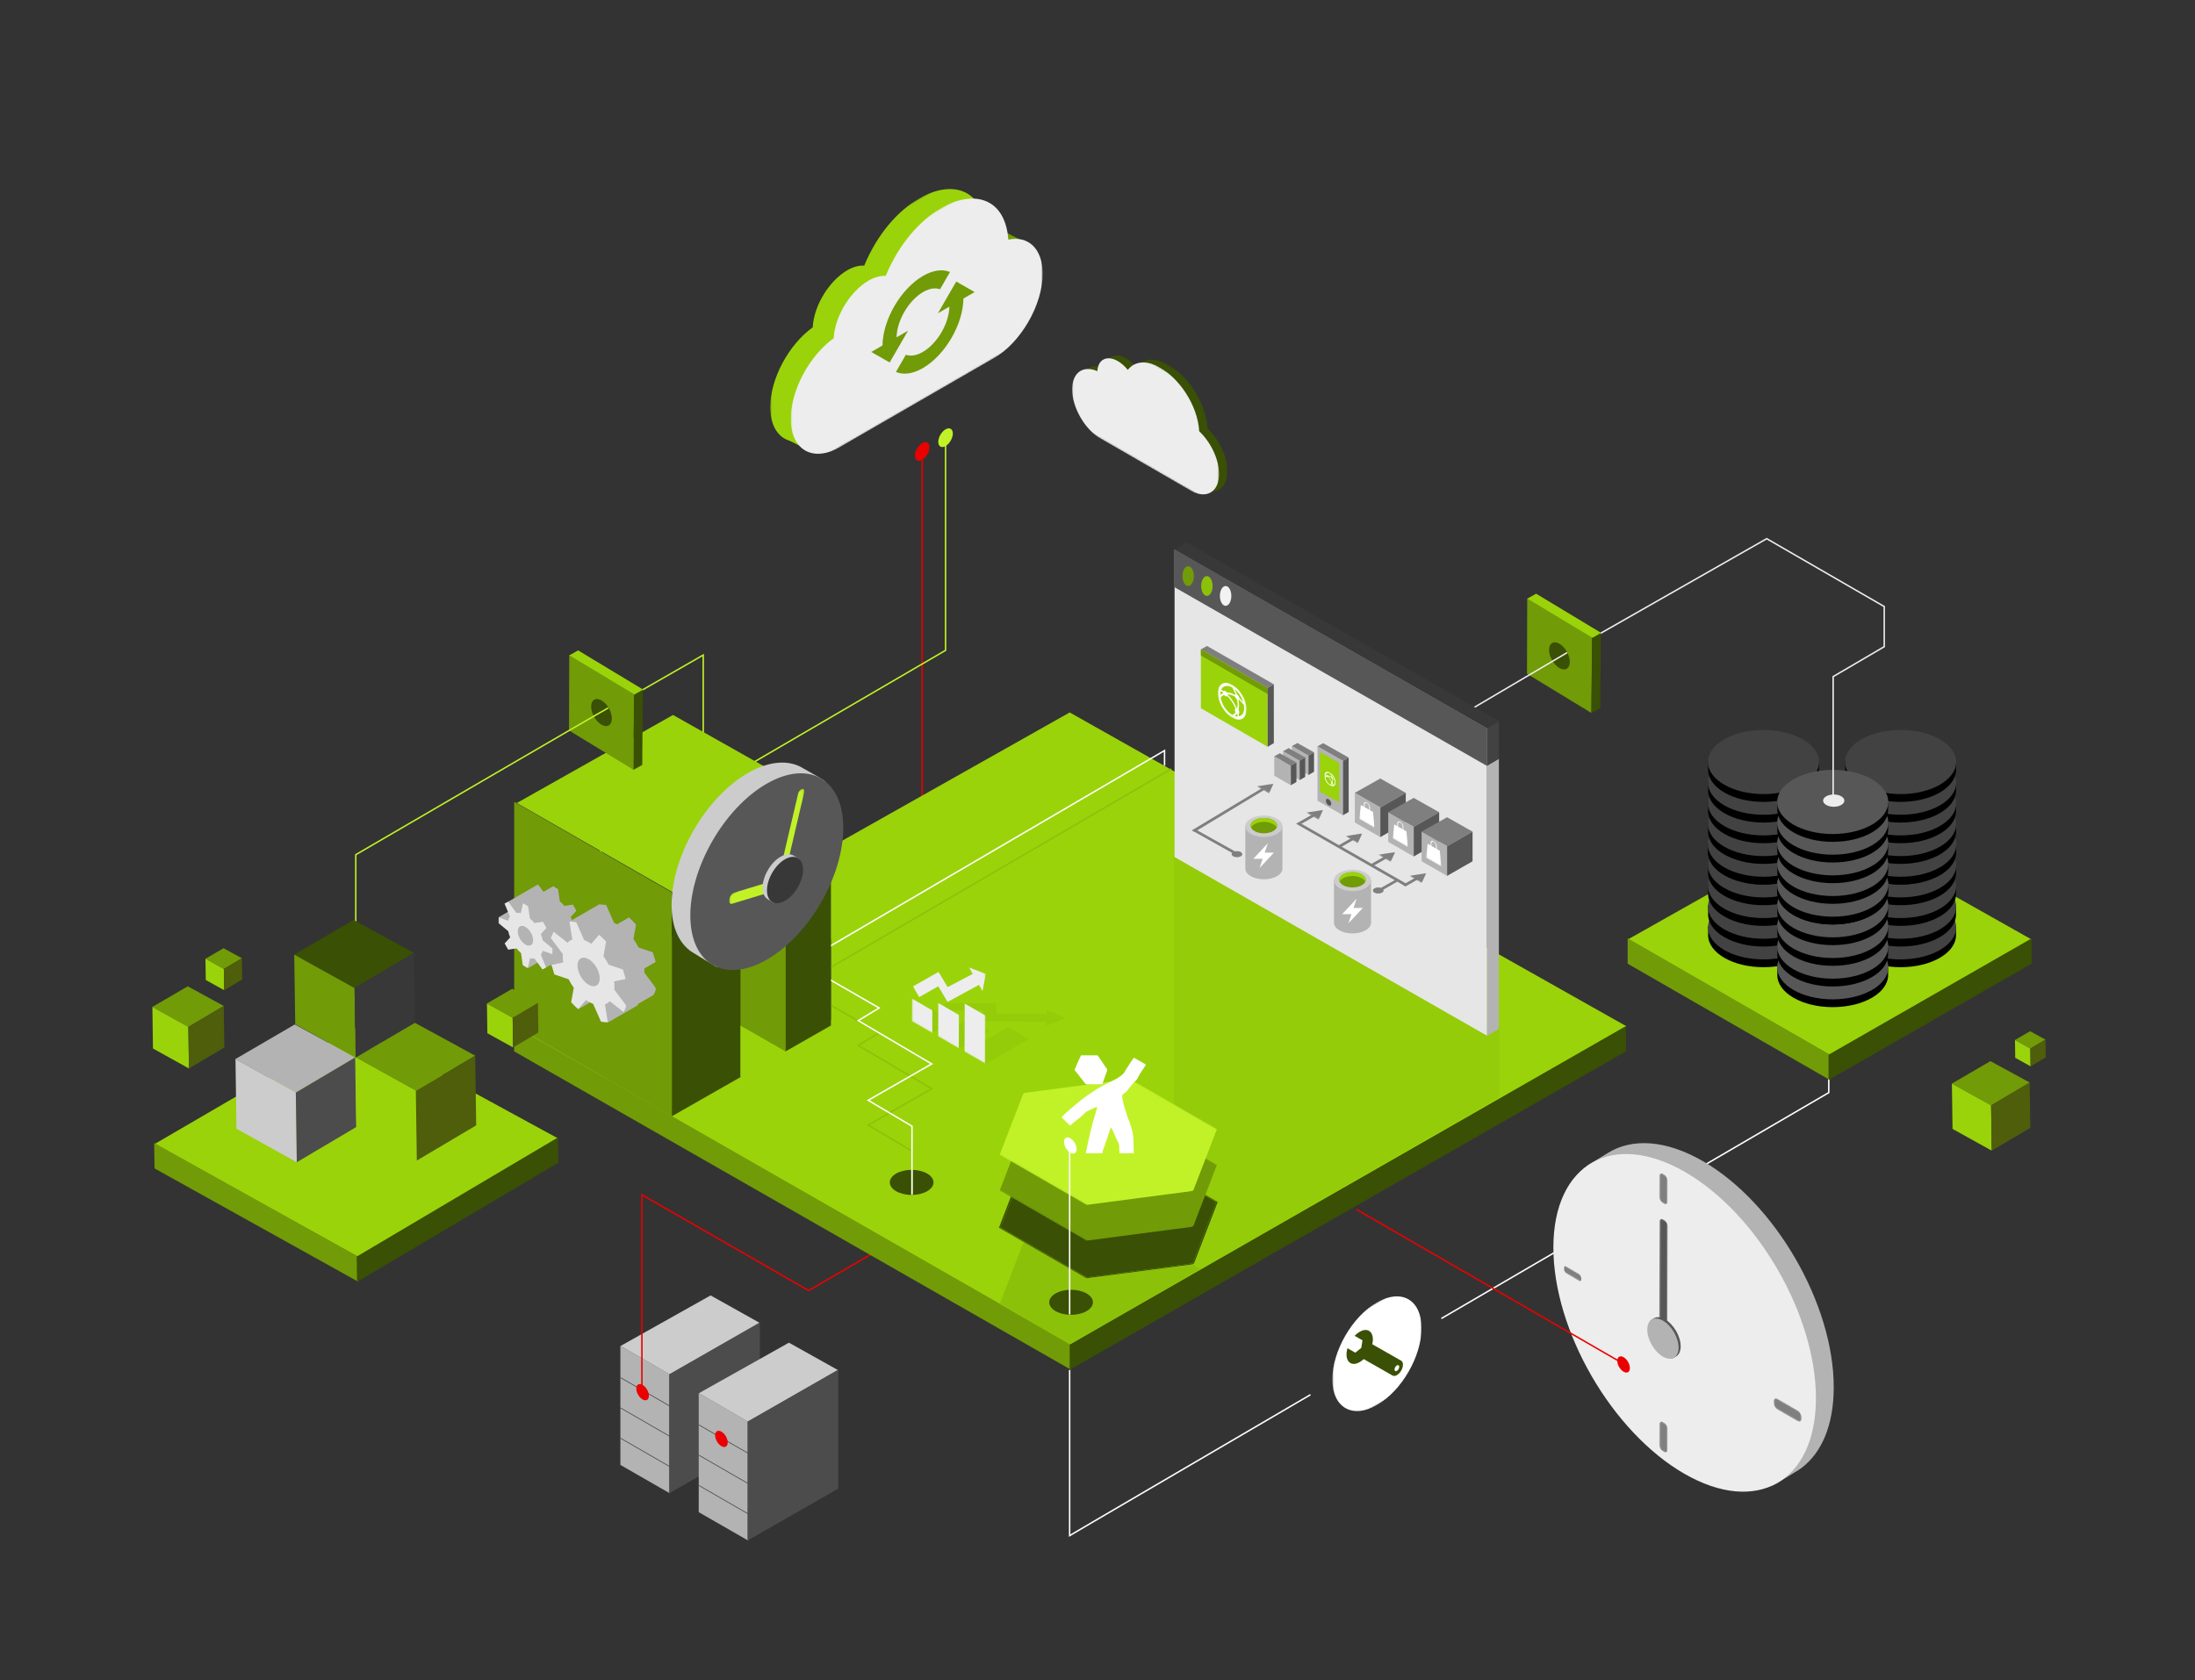 <?xml version="1.0" encoding="UTF-8"?>
<svg width="1353px" height="1036px" viewBox="0 0 1353 1036" version="1.1" xmlns="http://www.w3.org/2000/svg" xmlns:xlink="http://www.w3.org/1999/xlink">
    <rect x="0" y="0" width="1353" height="1036" fill="#333333" stroke="none"/>
    <!-- Generator: Sketch 43.1 (39012) - http://www.bohemiancoding.com/sketch -->
    <title>v</title>
    <desc>Created with Sketch.</desc>
    <defs>
        <polygon id="path-1" points="0.48 53.732 0.633 0.117 79.531 45.677 79.378 99.292"></polygon>
        <polygon id="path-3" points="0.012 54.402 0.165 0.787 79.063 46.347 78.91 99.962"></polygon>
        <polygon id="path-5" points="0.515 6.829 0.533 0.167 17.78 10.126 17.76 16.79"></polygon>
        <polygon id="path-7" points="0.66 5.247 0.671 0.87 12.007 7.416 11.994 11.794"></polygon>
        <polygon id="path-9" points="0.202 70.157 0.4 0.353 5.461 3.274 5.263 73.078"></polygon>
        <polygon id="path-11" points="0.275 18.319 0.327 0.22 5.388 3.145 5.337 21.242"></polygon>
        <polygon id="path-13" points="0.275 18.285 0.327 0.186 5.388 3.111 5.337 21.209"></polygon>
        <polygon id="path-15" points="0.381 95.022 0.201 31.853 55.161 0.117 55.341 63.285"></polygon>
        <polygon id="path-17" points="0.216 41.71 0.167 25.026 42.712 0.459 42.76 17.141"></polygon>
        <polygon id="path-19" points="0.336 61.071 0.192 10.395 16.672 0.878 16.816 51.555"></polygon>
        <polygon id="path-21" points="0.009 47.256 80.536 0.452 185.082 60.821 104.555 107.626"></polygon>
        <polygon id="path-23" points="0.218 47.826 81.378 0.653 186.682 61.461 105.521 108.635"></polygon>
        <polygon id="path-25" points="0.014 47.47 80.542 0.665 185.086 61.033 104.56 107.839"></polygon>
        <polygon id="path-27" points="0.012 47.034 80.544 0.227 185.088 60.597 104.557 107.406"></polygon>
        <polygon id="path-29" points="0.522 28.553 49.28 0.214 95.413 26.854 46.657 55.193"></polygon>
        <polygon id="path-31" points="0.257 55.93 0.415 0.413 45.826 26.634 45.668 82.15"></polygon>
        <polygon id="path-33" points="0.687 13.081 0.723 0.099 10.135 5.533 10.097 18.515"></polygon>
        <polygon id="path-35" points="0.569 13.329 0.605 0.346 10.017 5.781 9.979 18.762"></polygon>
        <polygon id="path-37" points="0.45 13.576 0.488 0.594 9.898 6.028 9.862 19.01"></polygon>
        <polygon id="path-39" points="0 4.035 6.592 0.203 14.256 4.628 7.664 8.46"></polygon>
        <polygon id="path-41" points="0.651 4.518 7.244 0.686 14.908 5.111 8.315 8.942"></polygon>
        <polygon id="path-43" points="0.157 4.729 6.756 0.895 14.42 5.32 7.822 9.156"></polygon>
        <polygon id="path-45" points="0.306 4.641 6.899 0.809 14.563 5.234 7.971 9.066"></polygon>
        <polygon id="path-47" points="0.819 21.087 0.877 0.828 18.509 11.011 18.45 31.27"></polygon>
        <polygon id="path-49" points="0.738 8.455 0.759 0.427 7.746 4.46 7.723 12.488"></polygon>
        <polygon id="path-51" points="0.362 4.641 6.954 0.809 14.618 5.234 8.026 9.066"></polygon>
        <polygon id="path-53" points="0.63 65.47 0.815 0.626 91.365 52.915 91.181 117.758"></polygon>
        <polygon id="path-55" points="0.013 65.385 0.197 0.543 90.752 52.833 90.569 117.678"></polygon>
        <polygon id="path-57" points="0.353 199.553 0.04 89.485 153.752 0.724 154.065 110.794"></polygon>
        <polygon id="path-59" points="0.425 200.794 0.11 89.637 155.34 0 155.655 111.156"></polygon>
    </defs>
    <g id="Page-1" stroke="none" stroke-width="1" fill="none" fill-rule="evenodd">
        <g id="v">
            <g id="capside-work" transform="translate(93, 86)">
                <polyline id="Shape" fill="#3A5004" fill-rule="nonzero" points="738.712 735.773 734.366 757.49 737.152 764.651 750.65 768.289 764.147 766.707 773.908 757.17 779.145 743.688 768.046 729.288"></polyline>
                <polygon id="Shape" fill="#EA0000" fill-rule="nonzero" points="474.996 195.289 475.896 195.289 475.896 409.489 474.996 409.489"></polygon>
                <polygon id="Shape" fill="#C1F227" fill-rule="nonzero" points="340.919 372.589 340.019 372.589 340.019 318.658 289.462 347.676 289.014 346.896 340.919 317.104"></polygon>
                <polygon id="Shape" fill="#CCCCCC" fill-rule="nonzero" points="319.828 761.449 289.499 743.899 345.011 712.733 375.34 729.694"></polygon>
                <polygon id="Shape" fill="#B3B3B3" fill-rule="nonzero" points="319.911 761.397 289.596 743.91 289.403 743.952 289.403 817.239 319.911 834.769"></polygon>
                <path d="M319.799,781.164 L289.559,763.72 L289.451,763.744 L289.355,763.304 L289.634,763.244 L289.709,763.285 L320.025,780.773 L319.799,781.164 Z M319.799,799.836 L289.559,782.393 L289.451,782.415 L289.356,781.976 L289.633,781.916 L289.708,781.96 L320.024,799.447 L319.799,799.836 Z M319.799,818.509 L289.559,801.065 L289.451,801.087 L289.356,800.648 L289.633,800.588 L289.708,800.631 L320.024,818.118 L319.799,818.509 Z" id="Shape" fill="#4C4C4C" fill-rule="nonzero"></path>
                <polygon id="Shape" fill="#4C4C4C" fill-rule="nonzero" points="319.452 761.397 375.301 729.422 375.378 729.463 375.378 802.75 319.452 834.768"></polygon>
                <ellipse id="Oval" fill="#EA0000" fill-rule="nonzero" transform="translate(302.906, 771.382) rotate(58.807) translate(-302.906, -771.382) " cx="302.906" cy="771.382" rx="3.187" ry="1.827"></ellipse>
                <polygon id="Shape" fill="#CCCCCC" fill-rule="nonzero" points="368.118 790.58 337.79 773.028 393.301 741.864 423.629 758.824"></polygon>
                <polygon id="Shape" fill="#B3B3B3" fill-rule="nonzero" points="368.202 790.528 337.886 773.041 337.693 773.083 337.693 846.372 368.201 863.901"></polygon>
                <path d="M368.089,810.295 L337.849,792.851 L337.741,792.874 L337.646,792.436 L337.924,792.376 L337.998,792.419 L368.314,809.906 L368.089,810.295 Z M368.089,828.967 L337.849,811.523 L337.741,811.547 L337.646,811.106 L337.923,811.046 L337.998,811.089 L368.314,828.576 L368.089,828.967 Z M368.089,847.638 L337.849,830.196 L337.741,830.218 L337.646,829.778 L337.924,829.719 L337.998,829.762 L368.314,847.249 L368.089,847.638 Z" id="Shape" fill="#4C4C4C" fill-rule="nonzero"></path>
                <polygon id="Shape" fill="#4C4C4C" fill-rule="nonzero" points="367.742 790.528 423.591 758.553 423.668 758.595 423.668 831.882 367.743 863.9"></polygon>
                <polygon id="Shape" fill="#EA0000" fill-rule="nonzero" points="303.126 773.989 302.226 773.989 302.226 649.912 302.901 650.299 405.408 709.195 446.483 685.399 446.933 686.179 405.409 710.236 303.126 651.468"></polygon>
                <polygon id="Shape" fill="#FFFFFF" fill-rule="nonzero" points="795.669 727.362 795.215 726.585 1033.801 587.431 1033.801 575.991 1034.7 575.991 1034.7 587.949 1034.477 588.08"></polygon>
                <polygon id="Shape" fill="#C1F227" fill-rule="nonzero" points="251.262 454.662 250.809 453.885 489.394 314.73 489.394 184.491 490.294 184.491 490.294 315.249 490.07 315.38"></polygon>
                <polygon id="Shape" fill="#9AD30A" fill-rule="nonzero" points="566.363 743.353 223.151 546.797 566.363 353.279 909.576 546.797"></polygon>
                <polygon id="Shape" fill="#719B07" fill-rule="nonzero" points="567.22 743.018 224.252 546.728 223.892 546.807 223.892 562.23 567.22 758.599"></polygon>
                <ellipse id="Oval" fill="#3A5004" fill-rule="nonzero" cx="468.946" cy="643.043" rx="13.474" ry="7.726"></ellipse>
                <polygon id="Shape" fill="#9AD30A" fill-rule="nonzero" points="321.851 464.276 225.557 409.129 321.851 354.834 418.146 409.128"></polygon>
                <path d="M956.664,629.937 C933.777,616.721 913.078,615.708 898.309,624.762 C897.688,625.144 886.893,631.719 886.292,632.135 C873.306,641.147 875.552,652.259 875.483,676.206 C875.338,727.564 911.449,790.122 956.137,815.927 C977.063,828.011 988.477,836.356 1002.299,828.525 C1003.331,827.94 1012.476,822.27 1013.397,821.748 C1014.916,820.884 1016.376,819.916 1017.771,818.85 C1029.898,809.577 1037.252,792.702 1037.317,769.656 C1037.461,718.299 1001.35,655.743 956.664,629.937" id="Shape" fill="#B3B3B3" fill-rule="nonzero"></path>
                <path d="M945.684,636.647 C900.998,610.843 864.65,631.559 864.504,682.916 C864.359,734.276 900.47,796.833 945.158,822.638 C989.844,848.443 1026.192,827.726 1026.338,776.369 C1026.484,725.009 990.373,662.452 945.685,636.647" id="Shape" fill="#EDEDED" fill-rule="nonzero"></path>
                <path d="M351.694,796.728 C349.547,795.487 347.8,796.483 347.793,798.951 C347.786,801.418 349.521,804.423 351.668,805.665 C353.814,806.904 355.561,805.908 355.568,803.442 C355.575,800.976 353.84,797.968 351.693,796.728 M303.102,767.928 C300.955,766.688 299.209,767.683 299.201,770.151 C299.194,772.619 300.929,775.623 303.076,776.865 C305.222,778.104 306.969,777.108 306.976,774.642 C306.983,772.176 305.248,769.168 303.101,767.928" id="Shape" fill="#EA0000" fill-rule="nonzero"></path>
                <polygon id="Shape" fill="#719B07" fill-rule="nonzero" points="321.123 464.22 223.693 408.258 223.939 408.28 223.939 546.295 321.123 602.278"></polygon>
                <polygon id="Shape" fill="#3A5004" fill-rule="nonzero" points="321.123 464.22 419.003 408.258 419.205 408.28 419.205 546.295 321.122 602.278"></polygon>
                <polygon id="Shape" fill="#FFFFFF" fill-rule="nonzero" points="409.985 502.979 409.531 502.203 625.271 376.005 625.271 386.089 624.371 386.089 624.371 377.573"></polygon>
                <polygon id="Shape" fill="#8CC109" fill-rule="nonzero" points="628.692 387.708 629.144 388.486 409.97 516.298 409.518 515.521"></polygon>
                <polygon id="Shape" fill="#719B07" fill-rule="nonzero" points="363.415 504.378 391.321 488.383 391.311 488.389 391.311 561.944 363.415 577.946"></polygon>
                <polygon id="Shape" fill="#9AD30A" fill-rule="nonzero" points="363.415 546.402 363.415 578.173 398.284 565.639 390.911 562.088"></polygon>
                <ellipse id="Oval" fill="#B3B3B3" fill-rule="nonzero" cx="272.088" cy="510.912" rx="11.205" ry="11.888"></ellipse>
                <polygon id="Shape" fill="#B3B3B3" fill-rule="nonzero" points="223.829 482.769 241.699 482.769 241.699 497.839 223.829 497.839"></polygon>
                <g id="Clipped" transform="translate(232.16, 443.7)">
                    <mask id="mask-2" fill="white">
                        <use xlink:href="#path-1"></use>
                    </mask>
                    <g id="SVGID_1_"></g>
                    <g id="Group" mask="url(#mask-2)" fill-rule="nonzero" fill="#B3B3B3">
                        <g transform="translate(0, 15.3)" id="Shape">
                            <path d="M17.176,26.829 C15.938,26.115 14.704,24.846 13.781,23.211 C11.972,20.003 12.034,16.592 13.918,15.591 C14.838,15.105 16.024,15.283 17.204,15.965 C18.441,16.679 19.675,17.948 20.598,19.588 C22.407,22.795 22.346,26.199 20.462,27.202 C19.542,27.688 18.356,27.51 17.175,26.829 M15.684,1.359 L14.327,7.5 C13.367,7.243 12.412,7.128 11.538,7.23 L6.55,0.369 L4.284,1.575 L7.628,9.531 C7.12,10.255 6.782,11.191 6.539,12.162 L0.611,9.996 L0.548,13.565 L6.577,18.56 C6.833,19.818 7.243,21.114 7.768,22.423 L4.369,26.134 L6.539,29.986 L11.72,29.189 C12.602,30.28 13.511,31.261 14.48,32.105 L15.547,39.532 L18.678,41.4 L20.013,35.226 C20.98,35.487 21.893,35.532 22.77,35.429 L27.683,42.155 L29.941,40.952 L26.678,33.122 C27.186,32.397 27.603,31.599 27.848,30.629 L33.775,32.789 L33.842,29.216 L27.831,24.212 C27.575,22.952 27.192,21.64 26.668,20.333 L30.132,16.584 L27.961,12.739 L22.722,13.569 C21.84,12.478 20.863,11.517 19.899,10.682 L18.827,3.237 L15.684,1.359"></path>
                            <path d="M56.113,51.585 C53.455,50.051 50.933,46.801 49.829,43.173 C48.353,38.319 49.98,34.629 53.461,34.926 C54.343,35.002 55.257,35.325 56.156,35.844 C58.816,37.38 61.339,40.63 62.441,44.259 C63.912,49.11 62.29,52.809 58.804,52.502 C57.925,52.426 57.012,52.104 56.113,51.585 M62.687,20.65 L57.762,26.403 C57.258,26.055 56.751,25.733 56.241,25.44 C55.299,24.895 54.349,24.445 53.4,24.09 L48.471,12.977 L44.294,12.621 L46.081,23.732 C44.934,24.142 43.942,24.819 43.112,25.701 L34.532,18.936 L32.83,22.802 L40.283,32.753 C40.134,34.321 40.187,36.038 40.441,37.865 L33.242,39.408 L35.017,45.24 L43.778,48.203 C44.712,50.063 45.794,51.819 46.982,53.457 L45.373,62.403 L49.584,66.786 L54.509,61.033 C55.013,61.381 55.52,61.703 56.03,61.996 C56.972,62.541 57.922,62.991 58.871,63.346 L63.793,74.449 L67.977,74.814 L66.189,63.703 C67.335,63.287 68.327,62.616 69.152,61.723 L77.73,68.496 L79.434,64.632 L71.981,54.68 C72.131,53.113 72.071,51.393 71.819,49.566 L79.009,48.024 L77.236,42.192 L68.481,39.227 C67.548,37.373 66.472,35.612 65.29,33.98 L66.892,25.023 L62.69,20.649"></path>
                        </g>
                    </g>
                </g>
                <path d="M220.137,470.005 L236.775,460.393 L243.559,470.005 L228.88,480.576 L222.174,477.25 L220.137,470.005 Z M246.668,508.637 L263.306,499.025 L270.091,508.637 L256.703,516.645 L249.996,513.319 L246.668,508.637 Z M232.46,510.95 L249.098,501.338 L245.703,492.532 L231.024,503.103 L231.427,498.774 L232.46,510.95 Z M292.993,517.612 L311.201,507.092 L306.279,501.426 L291.422,509.025 L289.284,508.971 L292.993,517.612 Z" id="Shape" fill="#B3B3B3" fill-rule="nonzero"></path>
                <polygon id="Shape" fill="#B3B3B3" fill-rule="nonzero" points="291.445 538.115 309.865 527.475 300.76 515.307 282.805 520.212 287.693 529.375"></polygon>
                <polygon id="Shape" fill="#B3B3B3" fill-rule="nonzero" points="281.767 544.419 300.187 533.778 296.335 520.339 273.128 526.515 278.015 535.679"></polygon>
                <path d="M263.367,536.269 L281.787,525.628 L277.935,512.188 L261.666,518.465 L266.552,527.63 L263.367,536.269 Z M229.305,471.261 L247.853,460.52 L249.337,469.565 L238.005,492.531 L232.535,479.128 L229.305,471.261 Z M258.018,482.216 L276.47,471.533 L282.256,483.764 L266.675,503.377 L261.233,490.043 L258.018,482.216 Z" id="Shape" fill="#B3B3B3" fill-rule="nonzero"></path>
                <path d="M276.438,490.239 L294.889,479.556 L296.878,513.625 L285.095,511.4 L279.653,498.066 L276.438,490.239 Z M214.301,479.581 L232.849,468.841 L234.333,477.887 L232.636,493.779 L220.412,485.103 L214.301,479.581 Z" id="Shape" fill="#B3B3B3" fill-rule="nonzero"></path>
                <polygon id="Shape" fill="#B3B3B3" fill-rule="nonzero" points="231.278 487.788 249.098 471.533 266.06 499.387 241.232 511.586 234.51 495.656"></polygon>
                <g id="Clipped" transform="translate(214.163, 453.6)">
                    <mask id="mask-4" fill="white">
                        <use xlink:href="#path-3"></use>
                    </mask>
                    <g id="SVGID_3_"></g>
                    <g id="Group" mask="url(#mask-4)" fill-rule="nonzero" fill="#E6E6E6">
                        <g transform="translate(0, 16.2)" id="Shape">
                            <path d="M16.708,26.6 C15.47,25.886 14.236,24.617 13.313,22.981 C11.505,19.773 11.566,16.363 13.45,15.361 C14.371,14.875 15.556,15.053 16.736,15.736 C17.974,16.45 19.207,17.719 20.13,19.359 C21.939,22.567 21.878,25.97 19.994,26.973 C19.074,27.459 17.888,27.282 16.707,26.6 M15.216,1.13 L13.859,7.27 C12.899,7.014 11.95,6.901 11.07,7.002 L6.082,0.14 L3.822,1.349 L7.165,9.305 C6.653,10.025 6.315,10.961 6.07,11.933 L0.143,9.767 L0.08,13.335 L6.109,18.33 C6.37,19.592 6.781,20.886 7.3,22.193 L3.901,25.905 L6.071,29.757 L11.253,28.959 C12.134,30.051 13.043,31.031 14.012,31.875 L15.079,39.303 L18.21,41.171 L19.551,35.002 C20.51,35.259 21.425,35.305 22.306,35.205 L27.213,41.928 L29.478,40.729 L26.209,32.895 C26.717,32.17 27.134,31.371 27.379,30.402 L33.306,32.56 L33.38,28.992 L27.369,23.988 C27.108,22.725 26.725,21.414 26.206,20.109 L29.671,16.36 L27.499,12.514 L22.255,13.342 C21.373,12.25 20.396,11.29 19.432,10.454 L18.36,3.01 L15.217,1.129"></path>
                            <path d="M55.65,51.358 C52.992,49.823 50.467,46.572 49.367,42.946 C47.892,38.093 49.511,34.399 52.999,34.7 C53.878,34.774 54.792,35.097 55.69,35.616 C58.347,37.15 60.869,40.4 61.973,44.028 C63.445,48.879 61.823,52.578 58.342,52.275 C57.463,52.2 56.549,51.877 55.652,51.358 M62.219,20.42 L57.294,26.173 C56.79,25.825 56.284,25.502 55.773,25.21 C54.831,24.665 53.881,24.215 52.933,23.86 L48.003,12.747 L43.826,12.391 L45.613,23.502 C44.466,23.911 43.474,24.589 42.644,25.471 L34.065,18.706 L32.362,22.57 L39.815,32.522 C39.666,34.089 39.719,35.806 39.978,37.636 L32.775,39.178 L34.548,45.01 L43.31,47.973 C44.243,49.827 45.325,51.591 46.511,53.229 L44.903,62.175 L49.114,66.558 L54.04,60.803 C54.544,61.152 55.051,61.474 55.561,61.768 C56.503,62.312 57.453,62.762 58.402,63.118 L63.333,74.224 L67.508,74.586 L65.722,63.474 C66.868,63.059 67.86,62.387 68.692,61.499 L77.264,68.267 L78.967,64.403 L71.514,54.452 C71.663,52.884 71.604,51.164 71.351,49.337 L78.542,47.795 L76.769,41.963 L68.014,38.997 C67.08,37.143 66.009,35.388 64.822,33.75 L66.43,24.798 L62.219,20.42"></path>
                        </g>
                    </g>
                </g>
                <g id="Clipped" transform="translate(999.729, 774.9)">
                    <mask id="mask-6" fill="white">
                        <use xlink:href="#path-5"></use>
                    </mask>
                    <g id="SVGID_5_"></g>
                    <path d="M15.027,8.537 L3.279,1.753 C1.762,0.877 0.529,1.58 0.524,3.33 L0.524,3.667 C0.517,5.416 1.743,7.539 3.259,8.415 L15.009,15.199 C16.527,16.075 17.766,15.376 17.77,13.624 L17.77,13.289 C17.776,11.539 16.546,9.413 15.028,8.537" id="Shape" fill="#7F7F7F" fill-rule="nonzero" mask="url(#mask-6)"></path>
                </g>
                <g id="Clipped" transform="translate(870.151, 693)">
                    <mask id="mask-8" fill="white">
                        <use xlink:href="#path-7"></use>
                    </mask>
                    <g id="SVGID_7_"></g>
                    <path d="M9.985,6.372 L2.431,1.915 C1.433,1.339 0.778,1.801 0.778,2.943 L0.778,3.168 C0.778,4.316 1.525,5.715 2.526,6.291 L10.001,10.748 C11,11.324 11.576,10.862 11.576,9.713 L11.576,9.488 C11.576,8.347 10.984,6.948 9.985,6.371" id="Shape" fill="#7F7F7F" fill-rule="nonzero" mask="url(#mask-8)"></path>
                </g>
                <g id="Clipped" transform="translate(929.541, 664.2)">
                    <mask id="mask-10" fill="white">
                        <use xlink:href="#path-9"></use>
                    </mask>
                    <g id="SVGID_9_"></g>
                    <path d="M3.071,1.895 L2.79,1.732 C1.467,0.968 0.396,1.579 0.391,3.098 L0.209,67.409 C0.204,68.927 1.271,70.772 2.591,71.535 L2.871,71.697 C4.194,72.462 5.265,71.85 5.269,70.331 L5.452,6.019 C5.457,4.501 4.392,2.656 3.07,1.893" id="Shape" fill="#575757" fill-rule="nonzero" mask="url(#mask-10)"></path>
                </g>
                <g id="Clipped" transform="translate(929.541, 789.3)">
                    <mask id="mask-12" fill="white">
                        <use xlink:href="#path-11"></use>
                    </mask>
                    <g id="SVGID_11_"></g>
                    <path d="M2.998,1.764 L2.717,1.6 C1.394,0.837 0.323,1.447 0.318,2.968 L0.282,15.572 C0.277,17.084 1.343,18.936 2.664,19.698 L2.946,19.86 C4.269,20.625 5.34,20.007 5.344,18.495 L5.38,5.891 C5.384,4.371 4.318,2.526 2.997,1.763" id="Shape" fill="#7F7F7F" fill-rule="nonzero" mask="url(#mask-12)"></path>
                </g>
                <g id="Clipped" transform="translate(929.541, 636.3)">
                    <mask id="mask-14" fill="white">
                        <use xlink:href="#path-13"></use>
                    </mask>
                    <g id="SVGID_13_"></g>
                    <path d="M2.998,1.73 L2.717,1.568 C1.394,0.803 0.323,1.422 0.318,2.934 L0.282,15.539 C0.277,17.057 1.343,18.903 2.664,19.665 L2.946,19.827 C4.269,20.592 5.34,19.98 5.344,18.462 L5.38,5.857 C5.384,4.345 4.318,2.493 2.997,1.73" id="Shape" fill="#7F7F7F" fill-rule="nonzero" mask="url(#mask-14)"></path>
                </g>
                <path d="M933.363,727.488 C930.635,725.911 928.167,725.791 926.408,726.871 C926.333,726.916 925.045,727.699 924.974,727.75 C923.426,728.825 923.694,730.15 923.686,733.006 C923.668,739.128 927.973,746.587 933.301,749.662 C935.796,751.102 937.156,752.098 938.804,751.165 C938.927,751.093 940.019,750.418 940.127,750.355 C940.308,750.254 940.483,750.139 940.649,750.01 C942.095,748.905 942.972,746.893 942.979,744.146 C942.995,738.023 938.69,730.565 933.362,727.487" id="Shape" fill="#575757" fill-rule="nonzero"></path>
                <path d="M932.054,728.287 C926.727,725.211 922.393,727.681 922.375,733.804 C922.357,739.926 926.663,747.385 931.991,750.461 C937.319,753.536 941.652,751.067 941.67,744.943 C941.686,738.822 937.381,731.362 932.053,728.287" id="Shape" fill="#B3B3B3" fill-rule="nonzero"></path>
                <polygon id="Shape" fill="#FFFFFF" fill-rule="nonzero" points="565.881 861.626 565.881 758.689 566.781 758.689 566.781 860.053 579.765 852.413 714.531 773.563 714.984 774.34 580.22 853.189"></polygon>
                <g id="Clipped" transform="translate(727.975, 701.1)">
                    <mask id="mask-16" fill="white">
                        <use xlink:href="#path-15"></use>
                    </mask>
                    <g id="SVGID_15_"></g>
                    <g id="Group" mask="url(#mask-16)" fill-rule="nonzero" fill="#FFFFFF">
                        <g transform="translate(0, 11.7)" id="Shape">
                            <path d="M14.447,35.233 L18.127,32.261 L18.851,27.598 L14.019,24.844 C15.009,23.804 16.061,22.963 17.116,22.353 C19.196,21.152 21.278,20.864 22.873,21.768 C25.099,23.037 25.775,26.304 24.9,30.03 L42.658,40.153 L42.653,40.156 L42.707,40.18 C44.175,41.017 44.182,43.751 42.723,46.282 C41.994,47.545 41.035,48.521 40.075,49.074 C39.115,49.629 38.154,49.761 37.42,49.343 L37.366,49.306 L37.366,49.313 L19.614,39.194 C18.819,39.939 17.994,40.56 17.168,41.037 C15.088,42.238 13.006,42.528 11.414,41.62 C9.011,40.256 8.413,36.562 9.616,32.479 L14.446,35.231 M27.68,4.283 C12.507,13.046 0.241,34.295 0.291,51.74 C0.34,69.178 12.686,76.216 27.859,67.454 C43.04,58.688 55.299,37.442 55.251,20.004 C55.2,2.559 42.86,-4.481 27.681,4.284"></path>
                            <path d="M40.057,43.081 C39.683,43.297 39.31,43.675 39.027,44.167 C38.46,45.157 38.464,46.211 39.036,46.543 C39.321,46.706 39.695,46.654 40.068,46.438 C40.442,46.222 40.815,45.844 41.098,45.353 C41.665,44.363 41.663,43.308 41.092,42.977 C40.806,42.813 40.432,42.865 40.058,43.081"></path>
                        </g>
                    </g>
                </g>
                <path d="M907.799,750.828 C905.652,749.587 903.905,750.583 903.898,753.051 C903.891,755.519 905.626,758.523 907.773,759.765 C909.919,761.004 911.665,760.008 911.673,757.542 C911.68,755.073 909.945,752.068 907.798,750.828" id="Shape" fill="#EA0000" fill-rule="nonzero"></path>
                <polygon id="Shape" fill="#EA0000" fill-rule="nonzero" points="743.289 659.307 907.94 754.485 907.49 755.264 742.839 660.085"></polygon>
                <polygon id="Shape" fill="#3A5004" fill-rule="nonzero" points="566.363 743.018 909.117 546.728 909.261 546.807 909.261 562.23 566.363 758.599"></polygon>
                <polygon id="Shape" fill="#8CC109" fill-rule="nonzero" points="469.597 649.789 468.697 649.789 468.697 623.946 441.257 607.707 480.401 585.284 435.125 558.594 448.011 550.802 417.601 533.528 418.047 532.745 449.792 550.776 436.882 558.583 482.191 585.293 443.046 607.719 469.597 623.431"></polygon>
                <path d="M367.96,390.663 C341.926,405.697 320.89,442.138 320.976,472.059 C321.016,485.897 325.569,495.384 333.025,500.67 C333.774,501.201 346.771,509.065 347.526,509.584 C351.866,512.57 355.487,506.393 368.269,499.012 C394.302,483.979 415.345,447.534 415.259,417.613 C415.226,405.597 421.048,401.111 415.259,395.454 C414.116,394.335 403.621,388.702 402.301,387.86 C393.676,382.358 381.473,382.861 367.961,390.663" id="Shape" fill="#CCCCCC" fill-rule="nonzero"></path>
                <path d="M379.498,397.269 C353.464,412.303 332.427,448.745 332.514,478.665 C332.598,508.586 353.772,520.654 379.806,505.62 C405.839,490.586 426.881,454.142 426.796,424.221 C426.711,394.301 405.531,382.236 379.497,397.27" id="Shape" fill="#575757" fill-rule="nonzero"></path>
                <path d="M489.829,178.722 C487.352,180.153 485.35,183.62 485.357,186.466 C485.366,189.314 487.382,190.463 489.858,189.031 C492.334,187.601 494.338,184.133 494.33,181.285 C494.321,178.439 492.306,177.291 489.829,178.72" id="Shape" fill="#C1F227" fill-rule="nonzero"></path>
                <path d="M475.432,187.191 C472.955,188.622 470.952,192.091 470.96,194.937 C470.969,197.785 472.984,198.933 475.461,197.502 C477.937,196.071 479.94,192.604 479.933,189.756 C479.924,186.909 477.908,185.762 475.432,187.191" id="Shape" fill="#EA0000" fill-rule="nonzero"></path>
                <g id="Clipped" transform="translate(356.339, 441)">
                    <mask id="mask-18" fill="white">
                        <use xlink:href="#path-17"></use>
                    </mask>
                    <g id="SVGID_17_"></g>
                    <path d="M2.557,23.646 C1.473,24.272 0.461,25.95 0.205,27.642 C-0.077,29.505 0.673,30.67 1.882,30.244 L40.055,18.665 C40.172,18.623 40.289,18.568 40.406,18.5 C41.488,17.876 42.498,16.195 42.754,14.513 C43.036,12.644 42.285,11.478 41.077,11.91 L2.906,23.484 C2.789,23.524 2.673,23.579 2.558,23.646" id="Shape" fill="#C1F227" fill-rule="nonzero" mask="url(#mask-18)"></path>
                </g>
                <g id="Clipped" transform="translate(386.034, 398.7)">
                    <mask id="mask-20" fill="white">
                        <use xlink:href="#path-19"></use>
                    </mask>
                    <g id="SVGID_19_"></g>
                    <path d="M14.799,1.96 C13.967,2.441 13.199,3.499 12.936,4.61 L0.41,58.099 C0.086,59.469 0.665,60.405 1.701,60.178 C1.897,60.137 2.097,60.056 2.291,59.944 C3.122,59.464 3.893,58.403 4.155,57.293 L16.681,3.803 C17,2.435 16.428,1.497 15.392,1.724 C15.194,1.765 14.994,1.846 14.798,1.958" id="Shape" fill="#C1F227" fill-rule="nonzero" mask="url(#mask-20)"></path>
                </g>
                <path d="M388.132,442.26 C381.991,445.806 377.028,454.404 377.048,461.462 C377.057,464.727 378.131,466.965 379.892,468.212 C380.068,468.338 383.134,470.192 383.311,470.316 C384.337,471.019 385.19,469.563 388.206,467.823 C394.347,464.275 399.31,455.677 399.292,448.619 C399.283,445.784 400.656,444.726 399.292,443.39 C399.022,443.128 396.546,441.797 396.235,441.599 C394.199,440.301 391.32,440.42 388.132,442.26" id="Shape" fill="#CCCCCC" fill-rule="nonzero"></path>
                <path d="M390.854,443.819 C384.713,447.365 379.75,455.962 379.77,463.021 C379.788,470.08 384.784,472.927 390.925,469.38 C397.067,465.834 402.031,457.235 402.012,450.177 C401.992,443.12 396.995,440.272 390.853,443.819" id="Shape" fill="#383838" fill-rule="nonzero"></path>
                <polygon id="Shape" fill="#9AD30A" fill-rule="nonzero" points="1034.814 564.431 910.457 493.214 1034.814 423.094 1159.17 493.212"></polygon>
                <polygon id="Shape" fill="#719B07" fill-rule="nonzero" points="1034.969 564.334 910.637 492.705 910.277 492.782 910.277 508.206 1034.969 579.915"></polygon>
                <polygon id="Shape" fill="#3A5004" fill-rule="nonzero" points="1034.112 564.334 1159.098 492.705 1159.242 492.782 1159.242 508.206 1034.112 579.915"></polygon>
                <path d="M1044.402,486.819 L1044.402,490.583 C1044.402,501.505 1059.645,510.361 1078.553,510.361 C1097.46,510.361 1112.704,501.509 1112.704,490.588 L1112.704,485.773 L1044.339,484.96" id="Shape" fill="#000000" fill-rule="nonzero"></path>
                <ellipse id="Oval" fill="#424242" fill-rule="nonzero" cx="1078.554" cy="485.772" rx="34.237" ry="19.777"></ellipse>
                <path d="M1044.402,474.078 L1044.402,477.841 C1044.402,488.764 1059.645,497.62 1078.553,497.62 C1097.46,497.62 1112.704,488.768 1112.704,477.847 L1112.704,473.032 L1044.339,472.219" id="Shape" fill="#000000" fill-rule="nonzero"></path>
                <ellipse id="Oval" fill="#424242" fill-rule="nonzero" cx="1078.554" cy="473.031" rx="34.237" ry="19.777"></ellipse>
                <path d="M1044.402,461.336 L1044.402,465.1 C1044.402,476.023 1059.645,484.879 1078.553,484.879 C1097.46,484.879 1112.704,476.026 1112.704,465.106 L1112.704,460.291 L1044.339,459.477" id="Shape" fill="#000000" fill-rule="nonzero"></path>
                <ellipse id="Oval" fill="#424242" fill-rule="nonzero" cx="1078.554" cy="460.29" rx="34.237" ry="19.777"></ellipse>
                <path d="M1044.402,448.596 L1044.402,452.358 C1044.402,463.281 1059.645,472.137 1078.553,472.137 C1097.46,472.137 1112.704,463.285 1112.704,452.364 L1112.704,447.549 L1044.339,446.736" id="Shape" fill="#000000" fill-rule="nonzero"></path>
                <ellipse id="Oval" fill="#424242" fill-rule="nonzero" cx="1078.554" cy="447.548" rx="34.237" ry="19.777"></ellipse>
                <path d="M1044.402,435.855 L1044.402,439.618 C1044.402,450.541 1059.645,459.397 1078.553,459.397 C1097.46,459.397 1112.704,450.545 1112.704,439.624 L1112.704,434.809 L1044.339,433.996" id="Shape" fill="#000000" fill-rule="nonzero"></path>
                <ellipse id="Oval" fill="#575757" fill-rule="nonzero" cx="1078.554" cy="434.808" rx="34.237" ry="19.777"></ellipse>
                <path d="M1044.402,435.855 L1044.402,439.618 C1044.402,450.541 1059.645,459.397 1078.553,459.397 C1097.46,459.397 1112.704,450.545 1112.704,439.624 L1112.704,434.809 L1044.339,433.996" id="Shape" fill="#000000" fill-rule="nonzero"></path>
                <ellipse id="Oval" fill="#424242" fill-rule="nonzero" cx="1078.554" cy="434.808" rx="34.237" ry="19.777"></ellipse>
                <path d="M1044.402,423.113 L1044.402,426.877 C1044.402,437.8 1059.645,446.656 1078.553,446.656 C1097.46,446.656 1112.704,437.803 1112.704,426.883 L1112.704,422.068 L1044.339,421.254" id="Shape" fill="#000000" fill-rule="nonzero"></path>
                <ellipse id="Oval" fill="#424242" fill-rule="nonzero" cx="1078.554" cy="422.067" rx="34.237" ry="19.777"></ellipse>
                <path d="M1044.402,410.373 L1044.402,414.135 C1044.402,425.058 1059.645,433.914 1078.553,433.914 C1097.46,433.914 1112.704,425.062 1112.704,414.141 L1112.704,409.326 L1044.339,408.513" id="Shape" fill="#000000" fill-rule="nonzero"></path>
                <ellipse id="Oval" fill="#424242" fill-rule="nonzero" cx="1078.554" cy="409.325" rx="34.237" ry="19.777"></ellipse>
                <path d="M1044.402,397.631 L1044.402,401.395 C1044.402,412.317 1059.645,421.173 1078.553,421.173 C1097.46,421.173 1112.704,412.321 1112.704,401.4 L1112.704,396.585 L1044.339,395.771" id="Shape" fill="#000000" fill-rule="nonzero"></path>
                <ellipse id="Oval" fill="#424242" fill-rule="nonzero" cx="1078.554" cy="396.584" rx="34.237" ry="19.777"></ellipse>
                <path d="M1044.402,384.889 L1044.402,388.653 C1044.402,399.576 1059.645,408.432 1078.553,408.432 C1097.46,408.432 1112.704,399.579 1112.704,388.659 L1112.704,383.844 L1044.339,383.03" id="Shape" fill="#000000" fill-rule="nonzero"></path>
                <ellipse id="Oval" fill="#424242" fill-rule="nonzero" cx="1078.554" cy="383.843" rx="34.237" ry="19.777"></ellipse>
                <path d="M959.884,486.819 L959.884,490.583 C959.884,501.505 975.127,510.361 994.035,510.361 C1012.942,510.361 1028.186,501.509 1028.186,490.588 L1028.186,485.773 L959.822,484.96" id="Shape" fill="#000000" fill-rule="nonzero"></path>
                <ellipse id="Oval" fill="#424242" fill-rule="nonzero" cx="994.035" cy="485.772" rx="34.237" ry="19.777"></ellipse>
                <path d="M959.884,474.078 L959.884,477.841 C959.884,488.764 975.127,497.62 994.035,497.62 C1012.942,497.62 1028.186,488.768 1028.186,477.847 L1028.186,473.032 L959.822,472.219" id="Shape" fill="#000000" fill-rule="nonzero"></path>
                <ellipse id="Oval" fill="#424242" fill-rule="nonzero" cx="994.035" cy="473.031" rx="34.237" ry="19.777"></ellipse>
                <path d="M959.884,461.336 L959.884,465.1 C959.884,476.023 975.127,484.879 994.035,484.879 C1012.942,484.879 1028.186,476.026 1028.186,465.106 L1028.186,460.291 L959.822,459.477" id="Shape" fill="#000000" fill-rule="nonzero"></path>
                <ellipse id="Oval" fill="#424242" fill-rule="nonzero" cx="994.035" cy="460.29" rx="34.237" ry="19.777"></ellipse>
                <path d="M959.884,448.596 L959.884,452.358 C959.884,463.281 975.127,472.137 994.035,472.137 C1012.942,472.137 1028.186,463.285 1028.186,452.364 L1028.186,447.549 L959.822,446.736" id="Shape" fill="#000000" fill-rule="nonzero"></path>
                <ellipse id="Oval" fill="#424242" fill-rule="nonzero" cx="994.035" cy="447.548" rx="34.237" ry="19.777"></ellipse>
                <path d="M959.884,435.855 L959.884,439.618 C959.884,450.541 975.127,459.397 994.035,459.397 C1012.942,459.397 1028.186,450.545 1028.186,439.624 L1028.186,434.809 L959.822,433.996" id="Shape" fill="#000000" fill-rule="nonzero"></path>
                <ellipse id="Oval" fill="#575757" fill-rule="nonzero" cx="994.035" cy="434.808" rx="34.237" ry="19.777"></ellipse>
                <path d="M959.884,435.855 L959.884,439.618 C959.884,450.541 975.127,459.397 994.035,459.397 C1012.942,459.397 1028.186,450.545 1028.186,439.624 L1028.186,434.809 L959.822,433.996" id="Shape" fill="#000000" fill-rule="nonzero"></path>
                <ellipse id="Oval" fill="#424242" fill-rule="nonzero" cx="994.035" cy="434.808" rx="34.237" ry="19.777"></ellipse>
                <path d="M959.884,423.113 L959.884,426.877 C959.884,437.8 975.127,446.656 994.035,446.656 C1012.942,446.656 1028.186,437.803 1028.186,426.883 L1028.186,422.068 L959.822,421.254" id="Shape" fill="#000000" fill-rule="nonzero"></path>
                <ellipse id="Oval" fill="#424242" fill-rule="nonzero" cx="994.035" cy="422.067" rx="34.237" ry="19.777"></ellipse>
                <path d="M959.884,410.373 L959.884,414.135 C959.884,425.058 975.127,433.914 994.035,433.914 C1012.942,433.914 1028.186,425.062 1028.186,414.141 L1028.186,409.326 L959.822,408.513" id="Shape" fill="#000000" fill-rule="nonzero"></path>
                <ellipse id="Oval" fill="#424242" fill-rule="nonzero" cx="994.035" cy="409.325" rx="34.237" ry="19.777"></ellipse>
                <path d="M959.884,397.631 L959.884,401.395 C959.884,412.317 975.127,421.173 994.035,421.173 C1012.942,421.173 1028.186,412.321 1028.186,401.4 L1028.186,396.585 L959.822,395.771" id="Shape" fill="#000000" fill-rule="nonzero"></path>
                <ellipse id="Oval" fill="#424242" fill-rule="nonzero" cx="994.035" cy="396.584" rx="34.237" ry="19.777"></ellipse>
                <path d="M959.884,384.889 L959.884,388.653 C959.884,399.576 975.127,408.432 994.035,408.432 C1012.942,408.432 1028.186,399.579 1028.186,388.659 L1028.186,383.844 L959.822,383.03" id="Shape" fill="#000000" fill-rule="nonzero"></path>
                <ellipse id="Oval" fill="#424242" fill-rule="nonzero" cx="994.035" cy="383.843" rx="34.237" ry="19.777"></ellipse>
                <path d="M1002.542,511.443 L1002.542,515.208 C1002.542,526.13 1017.785,534.986 1036.693,534.986 C1055.6,534.986 1070.844,526.133 1070.844,515.211 L1070.844,510.396 L1002.48,509.584" id="Shape" fill="#000000" fill-rule="nonzero"></path>
                <ellipse id="Oval" fill="#575757" fill-rule="nonzero" cx="1036.693" cy="510.397" rx="34.237" ry="19.777"></ellipse>
                <path d="M1002.542,498.703 L1002.542,502.466 C1002.542,513.389 1017.785,522.245 1036.693,522.245 C1055.6,522.245 1070.844,513.392 1070.844,502.472 L1070.844,497.657 L1002.48,496.843" id="Shape" fill="#000000" fill-rule="nonzero"></path>
                <ellipse id="Oval" fill="#575757" fill-rule="nonzero" cx="1036.693" cy="497.656" rx="34.237" ry="19.777"></ellipse>
                <path d="M1002.542,485.961 L1002.542,489.725 C1002.542,500.647 1017.785,509.503 1036.693,509.503 C1055.6,509.503 1070.844,500.65 1070.844,489.73 L1070.844,484.915 L1002.48,484.101" id="Shape" fill="#000000" fill-rule="nonzero"></path>
                <ellipse id="Oval" fill="#575757" fill-rule="nonzero" cx="1036.693" cy="484.915" rx="34.237" ry="19.777"></ellipse>
                <path d="M1002.542,473.22 L1002.542,476.984 C1002.542,487.906 1017.785,496.762 1036.693,496.762 C1055.6,496.762 1070.844,487.91 1070.844,476.989 L1070.844,472.174 L1002.48,471.361" id="Shape" fill="#000000" fill-rule="nonzero"></path>
                <ellipse id="Oval" fill="#575757" fill-rule="nonzero" cx="1036.693" cy="472.173" rx="34.237" ry="19.777"></ellipse>
                <path d="M1002.542,460.479 L1002.542,464.243 C1002.542,475.165 1017.785,484.021 1036.693,484.021 C1055.6,484.021 1070.844,475.169 1070.844,464.248 L1070.844,459.433 L1002.48,458.62" id="Shape" fill="#000000" fill-rule="nonzero"></path>
                <ellipse id="Oval" fill="#575757" fill-rule="nonzero" cx="1036.693" cy="459.432" rx="34.237" ry="19.777"></ellipse>
                <path d="M1002.542,460.479 L1002.542,464.243 C1002.542,475.165 1017.785,484.021 1036.693,484.021 C1055.6,484.021 1070.844,475.169 1070.844,464.248 L1070.844,459.433 L1002.48,458.62" id="Shape" fill="#000000" fill-rule="nonzero"></path>
                <ellipse id="Oval" fill="#575757" fill-rule="nonzero" cx="1036.693" cy="459.432" rx="34.237" ry="19.777"></ellipse>
                <path d="M1002.542,447.738 L1002.542,451.502 C1002.542,462.424 1017.785,471.28 1036.693,471.28 C1055.6,471.28 1070.844,462.427 1070.844,451.507 L1070.844,446.692 L1002.48,445.878" id="Shape" fill="#000000" fill-rule="nonzero"></path>
                <ellipse id="Oval" fill="#575757" fill-rule="nonzero" cx="1036.693" cy="446.692" rx="34.237" ry="19.777"></ellipse>
                <path d="M1002.542,434.997 L1002.542,438.761 C1002.542,449.683 1017.785,458.539 1036.693,458.539 C1055.6,458.539 1070.844,449.687 1070.844,438.766 L1070.844,433.951 L1002.48,433.138" id="Shape" fill="#000000" fill-rule="nonzero"></path>
                <ellipse id="Oval" fill="#575757" fill-rule="nonzero" cx="1036.693" cy="433.95" rx="34.237" ry="19.777"></ellipse>
                <path d="M1002.542,422.256 L1002.542,426.019 C1002.542,436.942 1017.785,445.798 1036.693,445.798 C1055.6,445.798 1070.844,436.946 1070.844,426.025 L1070.844,421.21 L1002.48,420.397" id="Shape" fill="#000000" fill-rule="nonzero"></path>
                <ellipse id="Oval" fill="#575757" fill-rule="nonzero" cx="1036.693" cy="421.209" rx="34.237" ry="19.777"></ellipse>
                <path d="M1002.542,409.514 L1002.542,413.278 C1002.542,424.201 1017.785,433.057 1036.693,433.057 C1055.6,433.057 1070.844,424.204 1070.844,413.284 L1070.844,408.469 L1002.48,407.655" id="Shape" fill="#000000" fill-rule="nonzero"></path>
                <ellipse id="Oval" fill="#575757" fill-rule="nonzero" cx="1036.693" cy="408.468" rx="34.237" ry="19.777"></ellipse>
                <ellipse id="Oval" fill="#EDEDED" fill-rule="nonzero" cx="1037.317" cy="407.65" rx="6.554" ry="3.785"></ellipse>
                <polygon id="Shape" fill="#EDEDED" fill-rule="nonzero" points="1037.4 406.789 1036.5 406.789 1036.5 330.93 1067.995 312.476 1067.995 288.248 996.005 246.659 890.532 306.746 890.085 305.963 996.008 245.618 996.231 245.749 1068.894 287.728 1068.894 312.991 1037.399 331.446"></polygon>
                <polygon id="Shape" fill="#719B07" fill-rule="nonzero" points="888.412 306.945 887.96 353.635 848.241 329.436 848.38 282.92"></polygon>
                <polygon id="Shape" fill="#3A5004" fill-rule="nonzero" points="888.332 306.882 887.927 353.596 887.99 353.689 893.383 350.671 893.74 303.855"></polygon>
                <polygon id="Shape" fill="#9AD30A" fill-rule="nonzero" points="888.541 307.256 848.516 283.181 848.469 283.079 853.859 280.059 893.949 304.229"></polygon>
                <ellipse id="Oval" fill="#3A5004" fill-rule="nonzero" transform="translate(868.237, 318.393) rotate(60.76) translate(-868.237, -318.393) " cx="868.237" cy="318.393" rx="9.104" ry="5.259"></ellipse>
                <polygon id="Shape" fill="#719B07" fill-rule="nonzero" points="297.912 341.905 297.459 388.597 257.74 364.396 257.879 317.881"></polygon>
                <polygon id="Shape" fill="#3A5004" fill-rule="nonzero" points="297.831 341.843 297.428 388.555 297.491 388.65 302.883 385.631 303.24 338.815"></polygon>
                <polygon id="Shape" fill="#9AD30A" fill-rule="nonzero" points="298.041 342.216 258.016 318.141 257.969 318.039 263.362 315.02 303.45 339.189"></polygon>
                <ellipse id="Oval" fill="#3A5004" fill-rule="nonzero" transform="translate(277.771, 353.341) rotate(60.76) translate(-277.771, -353.341) " cx="277.771" cy="353.341" rx="9.104" ry="5.259"></ellipse>
                <polygon id="Shape" fill="#EDEDED" fill-rule="nonzero" points="872.741 316.01 873.197 316.786 814.806 351.22 814.35 350.444"></polygon>
                <path d="M126.756,488.689 L125.856,488.689 L125.856,440.73 L126.079,440.6 C126.079,440.6 164.928,417.945 203.794,395.309 C223.227,383.991 242.665,372.677 257.254,364.205 C264.548,359.968 270.63,356.441 274.891,353.979 C281.914,349.922 281.91,349.92 282.182,350.235 L281.84,350.528 L282.009,350.942 C280.069,351.844 133.435,437.351 126.755,441.248 L126.755,488.689 L126.756,488.689 Z" id="Shape" fill="#C1F227" fill-rule="nonzero"></path>
                <polygon id="Shape" fill="#9AD30A" fill-rule="nonzero" points="127.574 688.871 2.22 619.425 125.571 547.549 250.909 615.895"></polygon>
                <polygon id="Shape" fill="#719B07" fill-rule="nonzero" points="127.728 688.773 2.392 618.915 2.035 618.996 2.254 634.419 127.95 704.351"></polygon>
                <polygon id="Shape" fill="#3A5004" fill-rule="nonzero" points="126.872 688.784 250.828 615.389 250.974 615.464 251.194 630.886 127.092 704.362"></polygon>
                <polygon id="Shape" fill="#B3B3B3" fill-rule="nonzero" points="89.297 587.7 52.007 567.042 88.701 545.661 125.987 565.992"></polygon>
                <polygon id="Shape" fill="#CCCCCC" fill-rule="nonzero" points="89.343 587.664 52.134 567.033 52.152 567.042 52.762 609.971 89.952 630.611"></polygon>
                <polygon id="Shape" fill="#4C4C4C" fill-rule="nonzero" points="89.343 587.664 125.949 565.986 125.933 565.995 126.541 608.925 89.951 630.611"></polygon>
                <polygon id="Shape" fill="#719B07" fill-rule="nonzero" points="163.277 586.652 125.987 565.992 162.68 544.611 199.966 564.942"></polygon>
                <polygon id="Shape" fill="#9AD30A" fill-rule="nonzero" points="163.322 586.615 126.115 565.983 126.133 565.992 126.741 608.922 163.932 629.562"></polygon>
                <polygon id="Shape" fill="#4E5E0B" fill-rule="nonzero" points="163.322 586.615 199.93 564.935 199.912 564.944 200.522 607.874 163.932 629.562"></polygon>
                <g id="Group" transform="translate(206.965, 522.9)" fill-rule="nonzero">
                    <polygon id="Shape" fill="#719B07" points="16.008 18.666 0.117 9.861 15.755 0.75 31.644 9.414"></polygon>
                    <polygon id="Shape" fill="#9AD30A" points="16.028 18.65 0.173 9.857 0.18 9.861 0.439 28.156 16.288 36.951"></polygon>
                    <polygon id="Shape" fill="#4E5E0B" points="16.028 18.65 31.629 9.411 31.62 9.415 31.881 27.71 16.286 36.953"></polygon>
                </g>
                <polygon id="Shape" fill="#3A5004" fill-rule="nonzero" points="125.509 523.271 88.219 502.612 124.913 481.231 162.199 501.562"></polygon>
                <polygon id="Shape" fill="#719B07" fill-rule="nonzero" points="125.556 523.233 88.347 502.605 88.365 502.614 88.974 545.542 126.165 566.183"></polygon>
                <polygon id="Shape" fill="#383838" fill-rule="nonzero" points="125.556 523.233 162.161 501.556 162.145 501.565 162.754 544.495 126.163 566.181"></polygon>
                <polygon id="Shape" fill="#FFFFFF" fill-rule="nonzero" points="469.597 650.689 468.697 650.689 468.697 608.646 441.257 592.407 480.401 569.984 435.125 543.294 448.015 535.5 417.599 518.002 418.049 517.222 449.786 535.48 436.882 543.285 482.19 569.995 443.046 592.42 469.597 608.133"></polygon>
                <g id="Group" opacity="0.4" transform="translate(629.892, 441)" fill-rule="nonzero" fill="#8CC109">
                    <polyline id="Shape" points="201.443 106.189 201.443 149.389 0.777 265.027 0.777 0.889"></polyline>
                </g>
                <g id="Clipped" transform="translate(497.615, 656.1)">
                    <mask id="mask-22" fill="white">
                        <use xlink:href="#path-21"></use>
                    </mask>
                    <g id="SVGID_21_"></g>
                    <polyline id="Shape" fill="#8CC109" fill-rule="nonzero" mask="url(#mask-22)" points="149.494 40.271 106.108 15.218 40.273 23.853 25.582 62.022 68.715 86.93"></polyline>
                </g>
                <ellipse id="Oval" fill="#3A5004" fill-rule="nonzero" cx="567.22" cy="716.968" rx="13.474" ry="7.726"></ellipse>
                <polygon id="Shape" fill="#E6E6E6" fill-rule="nonzero" points="823.644 363.002 631.188 252.844 631.004 252.887 631.004 442.422 823.643 552.625"></polygon>
                <polygon id="Shape" fill="#575757" fill-rule="nonzero" points="823.644 363.002 631.188 252.844 631.004 252.887 631.004 276.08 823.643 386.284"></polygon>
                <polygon id="Shape" fill="#B3B3B3" fill-rule="nonzero" points="823.644 386.022 830.848 381.852 830.921 381.891 830.921 548.445 823.644 552.654"></polygon>
                <polygon id="Shape" fill="#424242" fill-rule="nonzero" points="823.644 362.902 830.848 358.732 830.921 358.772 830.921 381.891 823.644 386.1"></polygon>
                <ellipse id="Oval" fill="#719B07" fill-rule="nonzero" cx="639.392" cy="269.214" rx="3.528" ry="6.11"></ellipse>
                <ellipse id="Oval" fill="#8CC109" fill-rule="nonzero" cx="650.932" cy="275.325" rx="3.528" ry="6.11"></ellipse>
                <ellipse id="Oval" fill="#F2F2F2" fill-rule="nonzero" cx="662.472" cy="281.435" rx="3.528" ry="6.11"></ellipse>
                <polygon id="Shape" fill="#383838" fill-rule="nonzero" points="638.389 248.431 631.004 252.828 823.793 363.111 830.92 358.59"></polygon>
                <g id="Clipped" transform="translate(496.715, 608.4)">
                    <mask id="mask-24" fill="white">
                        <use xlink:href="#path-23"></use>
                    </mask>
                    <g id="SVGID_23_"></g>
                    <g id="Group" mask="url(#mask-24)" fill-rule="nonzero" fill="#3A5004">
                        <g transform="translate(25.196, 15.3)" id="Shape">
                            <polyline points="134.729 31.444 81.672 0.806 16.357 9.38 1.78 47.243 54.835 77.882 120.146 69.312 134.729 31.444"></polyline>
                            <path d="M1.779,47.244 L16.356,9.381 L81.672,0.806 L134.729,31.444 L120.144,69.312 L54.835,77.882 L1.78,47.244 M135.713,31.278 L81.949,0.234 L15.88,8.905 L15.599,8.941 L0.845,47.267 L0.787,47.406 L54.551,78.451 L120.627,69.781 L120.901,69.748 L135.659,31.42 L135.711,31.276"></path>
                        </g>
                    </g>
                </g>
                <g id="Clipped" transform="translate(497.615, 585.9)">
                    <mask id="mask-26" fill="white">
                        <use xlink:href="#path-25"></use>
                    </mask>
                    <g id="SVGID_25_"></g>
                    <polyline id="Shape" fill="#719B07" fill-rule="nonzero" mask="url(#mask-26)" points="159.521 46.271 106.106 15.428 40.278 24.068 25.582 62.233 78.995 93.076 144.825 84.436 159.522 46.271"></polyline>
                </g>
                <g id="Clipped" transform="translate(497.615, 564.3)">
                    <mask id="mask-28" fill="white">
                        <use xlink:href="#path-27"></use>
                    </mask>
                    <g id="SVGID_27_"></g>
                    <polyline id="Shape" fill="#C1F227" fill-rule="nonzero" mask="url(#mask-28)" points="159.525 45.833 106.11 14.99 40.281 23.63 25.577 61.799 78.992 92.642 144.827 83.999 159.524 45.833"></polyline>
                </g>
                <path d="M566.757,615.828 C564.61,614.587 562.864,615.583 562.856,618.051 C562.849,620.519 564.584,623.523 566.731,624.765 C568.877,626.004 570.624,625.008 570.631,622.542 C570.638,620.073 568.903,617.068 566.756,615.828" id="Shape" fill="#FFFFFF" fill-rule="nonzero"></path>
                <polygon id="Shape" fill="#FFFFFF" fill-rule="nonzero" points="565.881 620.089 566.781 620.089 566.781 724.489 565.881 724.489"></polygon>
                <g id="Group" transform="translate(560.604, 564.3)" fill-rule="nonzero" fill="#FFFFFF">
                    <path d="M15.952,18.24 C16.527,18.432 17.58,18.24 18.396,18.24 L25.824,18.24 C26.544,16.083 27.406,13.783 28.172,11.625 C28.412,10.954 28.939,9.804 28.892,9.276 C28.844,8.7 27.837,7.599 27.452,7.024 C26.351,5.346 25.488,4.004 24.483,2.566 C24.002,1.801 23.475,1.081 22.852,0.409 L12.789,0.409 C11.255,3.237 10.057,6.353 8.715,9.373 C10.392,11.53 12.166,13.83 13.986,16.083 C14.514,16.754 15.424,18.096 15.952,18.24 L15.952,18.24 Z" id="Shape"></path>
                    <path d="M45.28,1.848 C43.604,4.292 42.07,6.593 40.489,9.085 C39.961,9.9 39.578,10.811 38.955,11.53 C38.046,12.538 36.704,13.496 35.505,14.263 C34.259,15.127 32.773,15.701 31.432,16.421 C28.699,17.859 25.775,19.201 23.284,20.686 C22.229,21.309 21.271,22.076 20.215,22.7 C15.088,25.913 10.488,29.794 5.934,33.725 C4.113,35.309 2.292,36.842 0.759,38.614 C2.053,39.765 3.155,41.155 4.641,42.497 L5.981,43.694 C6.125,43.694 8.282,41.729 8.522,41.538 C10.536,40.005 11.879,38.998 13.699,37.368 C14.514,36.601 15.281,35.643 16.143,35.115 C17.532,34.251 19.305,33.63 20.935,32.863 C21.415,32.624 21.99,32.144 22.564,32.336 C22.564,33.486 22.085,34.685 21.75,35.788 C19.402,43.265 17.341,52.229 15.712,60.761 L25.92,60.761 C25.872,59.42 26.591,58.172 27.022,56.878 C27.884,54.337 28.746,51.748 29.657,49.161 C30.137,47.865 30.424,46.524 30.998,45.373 C31.046,45.23 30.903,45.038 31.286,45.086 C32.006,45.708 32.197,46.715 32.628,47.53 C33.587,49.591 34.497,51.652 35.456,53.857 C35.647,54.289 35.983,54.721 36.078,55.054 C36.318,55.966 36.222,57.068 36.27,58.027 C36.366,58.938 36.558,59.849 36.366,60.76 L45.233,60.76 C45.089,57.308 45.185,53.809 44.945,50.981 C44.609,46.476 42.979,42.305 41.494,38.662 C40.966,37.368 40.679,35.881 40.153,34.396 C39.481,32.431 38.763,30.37 38.427,27.686 C38.331,26.822 37.995,25.817 38.139,25.241 C38.331,24.235 39.912,23.564 40.679,22.797 C41.734,21.695 42.74,20.113 43.939,18.723 L45.663,16.806 C46.239,16.133 46.957,15.607 47.388,14.983 C47.867,14.263 48.154,13.354 48.584,12.634 C49.88,10.382 51.413,8.416 52.754,6.115 C50.408,4.582 47.724,3.336 45.28,1.849 L45.28,1.848 Z" id="Shape"></path>
                </g>
                <g id="bar_chart_4_icon_7_" opacity="0.4" transform="translate(468.82, 514.8)">
                    <g id="Clipped">
                        <mask id="mask-30" fill="white">
                            <use xlink:href="#path-29"></use>
                        </mask>
                        <g id="SVGID_29_"></g>
                        <path d="M95.413,26.854 L83.175,21.871 L83.175,24.535 L52.491,24.184 L52.14,17.778 L20.38,17.744 L20.462,22.244 L44.125,22.244 L44.483,28.852 L83.086,29.12 L83.079,31.708 L95.413,26.855 M72.507,39.89 L59.626,32.453 L33.535,47.618 L46.416,55.056 L72.507,39.891 M48.049,34.982 L35.169,27.544 L17.028,38.088 L29.909,45.526 L48.05,34.983 M25.578,28.773 L12.824,21.407 L0.523,28.557 L13.278,35.922 L25.579,28.771" id="Shape" fill="#8CC109" fill-rule="nonzero" mask="url(#mask-30)"></path>
                    </g>
                </g>
                <g id="bar_chart_4_icon_1_" transform="translate(468.82, 487.8)">
                    <g id="Clipped">
                        <mask id="mask-32" fill="white">
                            <use xlink:href="#path-31"></use>
                        </mask>
                        <g id="SVGID_31_"></g>
                        <path d="M45.825,26.635 L35.547,22.743 L37.803,26.678 L22.3,34.823 L16.703,25.481 L0.939,34.4 L4.793,41.003 L16.518,34.32 L22.286,43.953 L41.639,33.45 L43.826,37.266 L45.824,26.634 M45.516,52.302 L32.837,44.98 L32.752,74.692 L45.431,82.013 L45.516,52.301 M29.243,51.977 L16.564,44.656 L16.505,65.309 L29.184,72.631 L29.243,51.978 M12.857,49.175 L0.297,41.924 L0.257,55.928 L12.817,63.182 L12.856,49.176" id="Shape" fill="#EDEDED" fill-rule="nonzero" mask="url(#mask-32)"></path>
                    </g>
                </g>
                <polygon id="Shape" fill="#3A5004" fill-rule="nonzero" points="407.508 493.189 419.206 493.189 419.206 542.689 407.508 542.689"></polygon>
                <polygon id="Shape" fill="#7F7F7F" fill-rule="nonzero" points="734.778 383.22 719.037 374.206 722.599 372.235 738.339 381.111"></polygon>
                <polygon id="Shape" fill="#B3B3B3" fill-rule="nonzero" points="734.796 383.205 719.094 374.202 719.101 374.207 719.119 407.681 734.816 416.686"></polygon>
                <polygon id="Shape" fill="#9AD30A" fill-rule="nonzero" points="732.504 384.476 720.623 377.666 720.628 377.668 720.641 402.058 732.516 408.871"></polygon>
                <polygon id="Shape" fill="#575757" fill-rule="nonzero" points="734.796 383.205 738.324 381.108 738.316 381.111 738.334 414.586 734.814 416.687"></polygon>
                <polygon id="Shape" fill="#7F7F7F" fill-rule="nonzero" points="757.805 411.896 742.067 402.881 757.805 394.006 773.546 402.881"></polygon>
                <polygon id="Shape" fill="#B3B3B3" fill-rule="nonzero" points="757.826 411.88 742.121 402.878 742.128 402.881 742.128 421.15 757.826 430.155"></polygon>
                <polygon id="Shape" fill="#575757" fill-rule="nonzero" points="757.826 411.88 773.531 402.878 773.524 402.881 773.524 421.15 757.826 430.155"></polygon>
                <path d="M725.937,406.741 C725.024,406.214 724.281,406.637 724.278,407.687 C724.274,408.736 725.014,410.017 725.927,410.544 C726.841,411.071 727.583,410.648 727.587,409.599 C727.59,408.55 726.851,407.268 725.938,406.741" id="Shape" fill="#575757" fill-rule="nonzero"></path>
                <path d="M729.244,457.158 L729.244,482.914 C729.244,486.574 734.351,489.541 740.686,489.541 C747.021,489.541 752.127,486.576 752.127,482.918 L752.127,456.808 L729.223,456.536" id="Shape" fill="#B3B3B3" fill-rule="nonzero"></path>
                <ellipse id="Oval" fill="#CCCCCC" fill-rule="nonzero" cx="740.687" cy="456.845" rx="11.47" ry="6.626"></ellipse>
                <ellipse id="Oval" fill="#719B07" fill-rule="nonzero" cx="740.687" cy="456.464" rx="8.165" ry="4.717"></ellipse>
                <path d="M740.687,454.134 C744.482,454.134 747.673,455.63 748.587,457.657 C748.76,457.276 748.853,456.876 748.853,456.464 C748.853,453.859 745.197,451.748 740.688,451.748 C736.178,451.748 732.523,453.858 732.523,456.464 C732.523,456.876 732.615,457.276 732.788,457.657 C733.701,455.63 736.891,454.134 740.688,454.134 L740.687,454.134 Z" id="Shape" fill="#9AD30A" fill-rule="nonzero"></path>
                <g id="Clipped" transform="translate(744.173, 405.9)">
                    <mask id="mask-34" fill="white">
                        <use xlink:href="#path-33"></use>
                    </mask>
                    <g id="SVGID_33_"></g>
                    <path d="M4.004,5.791 L4.009,4.166 C4.012,3.266 4.645,2.906 5.427,3.356 C6.204,3.806 6.84,4.9 6.837,5.798 L6.833,7.422 L4.005,5.79 M5.43,2.815 C4.389,2.214 3.543,2.696 3.54,3.892 L3.535,5.516 L1.656,4.433 L0.687,13.08 L10.097,18.514 L9.182,8.779 L7.303,7.694 L7.308,6.07 C7.311,4.874 6.469,3.415 5.43,2.815" id="Shape" fill="#FFFFFF" fill-rule="nonzero" mask="url(#mask-34)"></path>
                </g>
                <polygon id="Shape" fill="#7F7F7F" fill-rule="nonzero" points="778.385 423.843 762.646 414.829 778.385 405.955 794.126 414.829"></polygon>
                <polygon id="Shape" fill="#B3B3B3" fill-rule="nonzero" points="778.405 423.828 762.7 414.825 762.708 414.829 762.708 433.099 778.405 442.103"></polygon>
                <polygon id="Shape" fill="#575757" fill-rule="nonzero" points="778.405 423.828 794.11 414.825 794.103 414.829 794.103 433.099 778.405 442.103"></polygon>
                <g id="Clipped" transform="translate(764.869, 417.6)">
                    <mask id="mask-36" fill="white">
                        <use xlink:href="#path-35"></use>
                    </mask>
                    <g id="SVGID_35_"></g>
                    <path d="M3.887,6.039 L3.891,4.414 C3.894,3.515 4.533,3.157 5.309,3.605 C6.09,4.055 6.72,5.148 6.717,6.046 L6.713,7.671 L3.887,6.038 M5.311,3.063 C4.271,2.462 3.424,2.946 3.421,4.14 L3.416,5.765 L1.537,4.681 L0.569,13.33 L9.979,18.763 L9.063,9.028 L7.184,7.943 L7.189,6.319 C7.192,5.124 6.349,3.664 5.31,3.064" id="Shape" fill="#FFFFFF" fill-rule="nonzero" mask="url(#mask-36)"></path>
                </g>
                <polygon id="Shape" fill="#7F7F7F" fill-rule="nonzero" points="798.964 435.791 783.226 426.776 798.964 417.902 814.705 426.776"></polygon>
                <polygon id="Shape" fill="#7F7F7F" fill-rule="nonzero" points="773.346 460.562 771.681 459.557 783.343 452.99 784.986 453.924"></polygon>
                <polygon id="Shape" fill="#7F7F7F" fill-rule="nonzero" points="774.762 459.36 773.059 460.346 705.951 421.924 707.59 420.979"></polygon>
                <polygon id="Shape" fill="#7F7F7F" fill-rule="nonzero" points="671.315 440.663 669.614 441.648 641.877 426.091 643.515 425.146"></polygon>
                <polygon id="Shape" fill="#B3B3B3" fill-rule="nonzero" points="798.985 435.776 783.28 426.773 783.287 426.776 783.287 445.045 798.985 454.051"></polygon>
                <polygon id="Shape" fill="#575757" fill-rule="nonzero" points="798.985 435.776 814.69 426.773 814.683 426.776 814.683 445.045 798.985 454.05"></polygon>
                <g id="Group" transform="translate(702.78, 371.7)" fill-rule="nonzero">
                    <polygon id="Shape" fill="#7F7F7F" points="10.735 8.237 0.459 2.351 3.925 0.416 14.201 6.212"></polygon>
                    <polygon id="Shape" fill="#B3B3B3" points="10.749 8.226 0.495 2.349 0.499 2.352 0.499 14.279 10.749 20.159"></polygon>
                    <polygon id="Shape" fill="#575757" points="10.749 8.226 14.191 6.21 14.188 6.212 14.188 18.14 10.75 20.159"></polygon>
                </g>
                <g id="Group" transform="translate(697.381, 374.4)" fill-rule="nonzero">
                    <polygon id="Shape" fill="#7F7F7F" points="10.713 8.69 0.436 2.804 3.901 0.869 14.179 6.665"></polygon>
                    <polygon id="Shape" fill="#B3B3B3" points="10.726 8.681 0.472 2.804 0.476 2.805 0.476 14.733 10.725 20.613"></polygon>
                    <polygon id="Shape" fill="#575757" points="10.726 8.681 14.169 6.665 14.164 6.665 14.164 18.593 10.726 20.612"></polygon>
                </g>
                <g id="Group" transform="translate(691.982, 378)" fill-rule="nonzero">
                    <polygon id="Shape" fill="#7F7F7F" points="10.69 8.244 0.414 2.358 3.878 0.423 14.155 6.219"></polygon>
                    <polygon id="Shape" fill="#B3B3B3" points="10.703 8.235 0.449 2.356 0.453 2.359 0.453 14.287 10.702 20.167"></polygon>
                    <polygon id="Shape" fill="#575757" points="10.703 8.235 14.146 6.217 14.141 6.219 14.141 18.147 10.704 20.166"></polygon>
                </g>
                <g id="Clipped" transform="translate(785.565, 429.3)">
                    <mask id="mask-38" fill="white">
                        <use xlink:href="#path-37"></use>
                    </mask>
                    <g id="SVGID_37_"></g>
                    <path d="M3.769,6.286 L3.773,4.661 C3.776,3.761 4.416,3.404 5.191,3.851 C5.971,4.303 6.601,5.395 6.599,6.293 L6.595,7.917 L3.768,6.285 M5.192,3.31 C4.153,2.709 3.311,3.195 3.308,4.39 L3.303,6.015 L1.42,4.926 L0.452,13.575 L9.864,19.008 L8.946,9.273 L7.068,8.188 L7.073,6.564 C7.076,5.369 6.234,3.909 5.195,3.309" id="Shape" fill="#FFFFFF" fill-rule="nonzero" mask="url(#mask-38)"></path>
                </g>
                <g id="Clipped" transform="translate(775.667, 450)">
                    <mask id="mask-40" fill="white">
                        <use xlink:href="#path-39"></use>
                    </mask>
                    <g id="SVGID_39_"></g>
                    <polyline id="Shape" fill="#7F7F7F" fill-rule="nonzero" mask="url(#mask-40)" points="10.425 2.416 0 4.036 7.664 8.46 10.425 2.416"></polyline>
                </g>
                <polygon id="Shape" fill="#7F7F7F" fill-rule="nonzero" points="753.834 447.728 752.171 446.723 764.198 439.97 765.842 440.905"></polygon>
                <g id="Clipped" transform="translate(755.871, 436.5)">
                    <mask id="mask-42" fill="white">
                        <use xlink:href="#path-41"></use>
                    </mask>
                    <g id="SVGID_41_"></g>
                    <polyline id="Shape" fill="#7F7F7F" fill-rule="nonzero" mask="url(#mask-42)" points="11.077 2.898 0.651 4.518 8.315 8.943 11.078 2.899"></polyline>
                </g>
                <polygon id="Shape" fill="#7F7F7F" fill-rule="nonzero" points="733.43 436.414 730.606 436.054 743.906 428.483 745.55 429.417"></polygon>
                <g id="Clipped" transform="translate(736.074, 424.8)">
                    <mask id="mask-44" fill="white">
                        <use xlink:href="#path-43"></use>
                    </mask>
                    <g id="SVGID_43_"></g>
                    <polyline id="Shape" fill="#7F7F7F" fill-rule="nonzero" mask="url(#mask-44)" points="10.588 3.107 0.157 4.729 7.822 9.155 10.588 3.107"></polyline>
                </g>
                <polygon id="Shape" fill="#7F7F7F" fill-rule="nonzero" points="709.286 421.924 706.462 421.564 719.762 413.993 721.405 414.929"></polygon>
                <g id="Clipped" transform="translate(711.778, 410.4)">
                    <mask id="mask-46" fill="white">
                        <use xlink:href="#path-45"></use>
                    </mask>
                    <g id="SVGID_45_"></g>
                    <polyline id="Shape" fill="#7F7F7F" fill-rule="nonzero" mask="url(#mask-46)" points="10.732 3.022 0.307 4.642 7.972 9.067 10.732 3.022"></polyline>
                </g>
                <polygon id="Shape" fill="#7F7F7F" fill-rule="nonzero" points="755.886 464.715 754.223 463.71 766.878 456.561 768.522 457.495"></polygon>
                <ellipse id="Oval" fill="#7F7F7F" fill-rule="nonzero" cx="756.548" cy="463.055" rx="3.284" ry="1.883"></ellipse>
                <g id="Group" transform="translate(646.989, 311.4)">
                    <polygon id="Shape" fill="#7F7F7F" fill-rule="nonzero" points="41.357 26.806 0.168 3.031 4.027 0.896 45.216 24.52"></polygon>
                    <polygon id="Shape" fill="#9AD30A" fill-rule="nonzero" points="41.379 26.788 0.229 3.029 0.236 3.032 0.254 39.297 41.397 63.061"></polygon>
                    <polygon id="Shape" fill="#719B07" fill-rule="nonzero" points="41.379 26.77 0.229 3.01 0.236 3.013 0.254 6.768 41.397 30.533"></polygon>
                    <polygon id="Shape" fill="#575757" fill-rule="nonzero" points="41.379 26.788 45.199 24.517 45.19 24.521 45.21 60.787 41.397 63.064"></polygon>
                    <g id="network-2_13_" transform="translate(9.898, 18.9)">
                        <g id="Clipped">
                            <mask id="mask-48" fill="white">
                                <use xlink:href="#path-47"></use>
                            </mask>
                            <g id="SVGID_47_"></g>
                            <path d="M12.607,23.782 C12.655,23.809 12.697,23.829 12.742,23.85 C12.866,24.399 12.967,24.948 13.035,25.482 C12.466,25.497 11.85,25.406 11.206,25.194 C11.725,24.805 12.175,24.324 12.545,23.745 L12.608,23.782 M5.468,12.933 C5.913,13.19 6.354,13.192 6.616,12.866 C8.746,14.989 10.534,17.726 11.705,20.593 C11.14,20.922 11.143,21.963 11.711,22.879 C11.207,23.626 10.568,24.202 9.824,24.586 C9.763,24.553 9.702,24.519 9.642,24.484 C6.123,22.451 3.264,17.977 2.517,13.859 C3.089,13.072 3.815,12.5 4.662,12.155 C4.901,12.505 5.186,12.77 5.468,12.934 M2.337,12.201 C2.331,12.073 2.319,11.934 2.319,11.808 C2.322,11.081 2.409,10.437 2.562,9.85 C2.781,9.963 3.001,10.081 3.222,10.21 C3.519,10.381 3.822,10.57 4.14,10.788 L4.169,10.995 C3.49,11.259 2.879,11.661 2.336,12.201 M13.854,25.386 C13.78,24.9 13.683,24.401 13.566,23.901 C14.227,23.597 14.202,22.412 13.521,21.442 C13.951,19.727 13.98,17.608 13.537,15.288 C13.676,15.276 13.791,15.216 13.883,15.124 C14.963,16.098 15.96,17.23 16.861,18.463 C16.957,19.082 17.012,19.697 17.011,20.291 C17.002,23.143 15.755,24.948 13.854,25.384 M12.498,20.575 C11.241,17.463 9.259,14.367 6.814,11.962 L6.787,11.775 C8.176,11.794 9.672,12.267 11.178,13.136 C11.263,13.185 11.349,13.235 11.432,13.286 C11.66,13.941 12.113,14.593 12.653,14.984 L12.657,14.988 C13.06,17.04 13.077,19.008 12.664,20.654 L12.498,20.578 M12.563,11.839 C12.163,10.75 11.666,9.654 11.087,8.573 C13.521,10.522 15.532,13.621 16.455,16.733 C15.716,15.829 14.935,15.008 14.116,14.27 C14.044,13.393 13.362,12.301 12.574,11.846 L12.563,11.839 M2.857,8.986 C3.951,6.504 6.6,5.825 9.691,7.609 C10.492,8.915 11.179,10.295 11.711,11.706 C11.522,11.782 11.382,11.947 11.324,12.204 L11.18,12.119 C9.428,11.11 7.771,10.62 6.286,10.619 C6.045,10.273 5.763,10.01 5.483,9.849 C5.039,9.592 4.601,9.589 4.344,9.907 C3.957,9.637 3.601,9.41 3.253,9.21 C3.121,9.132 2.988,9.059 2.857,8.988 M9.696,5.928 C4.824,3.115 0.864,5.365 0.849,10.965 C0.832,16.557 4.766,23.373 9.64,26.186 C14.506,28.995 18.465,26.738 18.481,21.145 C18.496,15.547 14.562,8.738 9.696,5.928" id="Shape" fill="#FFFFFF" fill-rule="nonzero" mask="url(#mask-48)"></path>
                        </g>
                    </g>
                </g>
                <g id="network-2_11_" transform="translate(722.576, 387.9)">
                    <g id="Clipped">
                        <mask id="mask-50" fill="white">
                            <use xlink:href="#path-49"></use>
                        </mask>
                        <g id="SVGID_49_"></g>
                        <path d="M4.853,10.085 C5.06,9.933 5.24,9.739 5.384,9.511 L5.465,9.551 C5.515,9.772 5.549,9.983 5.577,10.199 C5.352,10.208 5.111,10.167 4.853,10.085 M2.582,5.224 C2.756,5.327 2.93,5.329 3.036,5.2 C3.879,6.044 4.584,7.126 5.047,8.26 C4.829,8.391 4.827,8.8 5.05,9.167 C4.854,9.464 4.6,9.695 4.306,9.842 L4.234,9.801 C2.835,8.994 1.702,7.222 1.412,5.592 C1.637,5.286 1.92,5.052 2.26,4.917 C2.356,5.054 2.468,5.16 2.581,5.225 M1.339,4.934 L1.333,4.779 C1.333,4.495 1.369,4.239 1.427,4.007 C1.517,4.052 1.607,4.102 1.701,4.155 C1.814,4.221 1.93,4.293 2.053,4.375 L2.065,4.461 C1.793,4.563 1.552,4.722 1.338,4.935 M5.903,10.164 C5.869,9.966 5.835,9.774 5.784,9.572 C6.051,9.455 6.04,8.986 5.771,8.599 C5.94,7.915 5.953,7.078 5.778,6.162 L5.916,6.097 C6.341,6.481 6.737,6.927 7.093,7.417 C7.132,7.664 7.156,7.903 7.154,8.14 C7.149,9.276 6.653,9.988 5.903,10.164 M5.363,8.258 C4.865,7.018 4.08,5.798 3.11,4.841 L3.098,4.769 C3.647,4.773 4.239,4.963 4.835,5.306 L4.943,5.371 C5.029,5.626 5.213,5.884 5.425,6.04 C5.584,6.853 5.594,7.633 5.431,8.284 L5.363,8.258 M5.39,4.794 C5.231,4.358 5.036,3.921 4.808,3.498 C5.773,4.267 6.569,5.494 6.933,6.729 C6.641,6.377 6.33,6.045 6.009,5.76 C5.976,5.406 5.712,4.98 5.402,4.8 L5.391,4.793 M1.545,3.657 C1.98,2.678 3.028,2.403 4.251,3.11 C4.571,3.631 4.84,4.178 5.052,4.736 C4.977,4.766 4.926,4.835 4.901,4.934 L4.865,4.912 C4.16,4.505 3.5,4.309 2.907,4.311 C2.809,4.171 2.696,4.064 2.584,4 C2.41,3.899 2.237,3.899 2.134,4.025 C1.972,3.91 1.824,3.816 1.678,3.732 C1.633,3.705 1.588,3.681 1.543,3.657 M4.252,2.443 C2.323,1.327 0.754,2.222 0.748,4.441 C0.741,6.661 2.3,9.357 4.23,10.472 C6.16,11.588 7.729,10.694 7.735,8.475 C7.741,6.256 6.184,3.558 4.253,2.443" id="Shape" fill="#FFFFFF" fill-rule="nonzero" mask="url(#mask-50)"></path>
                    </g>
                </g>
                <path d="M674.614,423.779 L674.614,449.536 C674.614,453.195 679.72,456.162 686.055,456.162 C692.39,456.162 697.497,453.197 697.497,449.538 L697.497,423.429 L674.592,423.157" id="Shape" fill="#B3B3B3" fill-rule="nonzero"></path>
                <ellipse id="Oval" fill="#CCCCCC" fill-rule="nonzero" cx="686.055" cy="423.468" rx="11.47" ry="6.626"></ellipse>
                <ellipse id="Oval" fill="#719B07" fill-rule="nonzero" cx="686.055" cy="423.086" rx="8.165" ry="4.717"></ellipse>
                <path d="M686.055,420.755 C689.852,420.755 693.042,422.252 693.956,424.279 C694.129,423.899 694.221,423.499 694.221,423.086 C694.221,420.482 690.564,418.37 686.055,418.37 C681.545,418.37 677.89,420.481 677.89,423.086 C677.89,423.499 677.983,423.898 678.155,424.28 C679.07,422.255 682.259,420.757 686.056,420.757 L686.055,420.755 Z" id="Shape" fill="#9AD30A" fill-rule="nonzero"></path>
                <polygon id="Shape" fill="#7F7F7F" fill-rule="nonzero" points="643.375 426.951 641.712 425.945 684.868 399.973 686.51 400.907"></polygon>
                <g id="Clipped" transform="translate(681.183, 394.2)">
                    <mask id="mask-52" fill="white">
                        <use xlink:href="#path-51"></use>
                    </mask>
                    <g id="SVGID_51_"></g>
                    <polyline id="Shape" fill="#7F7F7F" fill-rule="nonzero" mask="url(#mask-52)" points="10.786 3.022 0.362 4.642 8.026 9.067 10.786 3.022"></polyline>
                </g>
                <ellipse id="Oval" fill="#7F7F7F" fill-rule="nonzero" cx="669.466" cy="440.663" rx="3.284" ry="1.883"></ellipse>
                <g id="connection-1_8_" transform="translate(679.384, 433.8)" fill-rule="nonzero" fill="#FFFFFF">
                    <polygon id="Shape" points="4.008 15.423 5.911 9.713 0.201 9.713 9.082 0.196 7.178 5.907 12.888 5.907 4.006 15.423"></polygon>
                </g>
                <g id="connection-1_7_" transform="translate(734.274, 468)" fill-rule="nonzero" fill="#FFFFFF">
                    <polygon id="Shape" points="3.864 15.345 5.767 9.635 0.057 9.635 8.938 0.119 7.034 5.829 12.744 5.829 3.862 15.346"></polygon>
                </g>
                <g id="cubo4" transform="translate(1148.203, 549)" fill-rule="nonzero">
                    <polygon id="Shape" fill="#719B07" points="10.292 11.54 0.786 6.275 10.139 0.824 19.644 6.008"></polygon>
                    <polygon id="Shape" fill="#9AD30A" points="10.303 11.531 0.819 6.272 0.824 6.272 0.979 17.216 10.459 22.477"></polygon>
                    <polygon id="Shape" fill="#4E5E0B" points="10.303 11.531 19.635 6.005 19.63 6.007 19.786 16.951 10.459 22.477"></polygon>
                </g>
                <g id="cubo3" transform="translate(1109.51, 567.9)" fill-rule="nonzero">
                    <polygon id="Shape" fill="#719B07" points="24.777 27.696 0.544 14.271 24.39 0.377 48.619 13.589"></polygon>
                    <polygon id="Shape" fill="#9AD30A" points="24.807 27.672 0.628 14.265 0.641 14.27 1.037 42.167 25.203 55.58"></polygon>
                    <polygon id="Shape" fill="#4E5E0B" points="24.807 27.672 48.595 13.585 48.584 13.59 48.98 41.486 25.204 55.58"></polygon>
                </g>
                <g id="cubo2" transform="translate(33.294, 498.6)" fill-rule="nonzero">
                    <polygon id="Shape" fill="#719B07" points="11.667 12.854 0.311 6.563 11.486 0.05 22.842 6.242"></polygon>
                    <polygon id="Shape" fill="#9AD30A" points="11.682 12.843 0.35 6.559 0.355 6.562 0.541 19.636 11.866 25.922"></polygon>
                    <polygon id="Shape" fill="#4E5E0B" points="11.682 12.843 22.831 6.241 22.825 6.243 23.01 19.317 11.869 25.92"></polygon>
                </g>
                <g id="cubo1" transform="translate(0, 522)" fill-rule="nonzero">
                    <polygon id="Shape" fill="#719B07" points="23.077 25.211 0.842 12.892 22.722 0.142 44.957 12.265"></polygon>
                    <polygon id="Shape" fill="#9AD30A" points="23.104 25.189 0.918 12.886 0.929 12.892 1.292 38.49 23.468 50.798"></polygon>
                    <polygon id="Shape" fill="#4E5E0B" points="23.104 25.189 44.933 12.262 44.924 12.267 45.287 37.866 23.468 50.799"></polygon>
                </g>
                <g id="nube2" transform="translate(567.803, 107.1)">
                    <g id="cloud-17-icon_23_" transform="translate(4.499, 0)">
                        <g id="Clipped">
                            <mask id="mask-54" fill="white">
                                <use xlink:href="#path-53"></use>
                            </mask>
                            <g id="SVGID_53_"></g>
                            <path d="M53.624,68.279 L60.258,64.505 L66.838,75.91 L62.799,73.579 C62.658,82.669 56.116,86.319 48.118,81.701 C44.642,79.694 41.274,76.313 38.634,72.188 L38.456,71.907 L42.052,69.857 L42.207,70.086 C43.908,72.624 45.958,74.626 48.135,75.883 C53.341,78.889 57.605,76.544 57.737,70.654 L53.623,68.278 M36.238,65.919 L29.654,54.51 L33.692,56.841 C33.839,47.754 40.381,44.105 48.378,48.723 C51.847,50.726 55.216,54.1 57.851,58.221 L58.036,58.506 L54.433,60.553 L54.284,60.328 C52.583,57.799 50.534,55.795 48.361,54.541 C43.151,51.532 38.886,53.877 38.754,59.766 L42.866,62.142 L36.239,65.921 M55.015,31.925 C47.468,27.569 39.848,27.184 34.98,33.243 C33.013,30.824 30.908,29.017 28.845,27.825 C22.589,24.213 16.719,26.264 16.217,34.023 C7.498,30.219 0.717,34.848 0.688,45.201 C0.657,56.393 8.531,70.034 18.269,75.657 L73.544,107.576 C83.286,113.203 91.207,108.683 91.238,97.491 C91.265,88.439 86.127,77.799 79.009,71.078 C77.96,54.606 66.573,38.601 55.014,31.927" id="Shape" fill="#3A5004" fill-rule="nonzero" mask="url(#mask-54)"></path>
                        </g>
                    </g>
                    <polygon id="Shape" fill="#3A5004" fill-rule="nonzero" points="24.006 49.386 50.499 36.734 70.584 55.611 79.893 85.257 67.433 95.593 43.11 82.404 27.479 68.665"></polygon>
                    <g id="cloud-17-icon_19_" transform="translate(0, 1.8)">
                        <g id="Clipped">
                            <mask id="mask-56" fill="white">
                                <use xlink:href="#path-55"></use>
                            </mask>
                            <g id="SVGID_55_"></g>
                            <path d="M54.396,31.839 C46.85,27.482 39.23,27.1 34.362,33.157 C32.394,30.74 30.291,28.936 28.229,27.744 C21.973,24.131 16.103,26.178 15.6,33.936 C6.88,30.133 0.1,34.762 0.071,45.114 C0.04,56.307 7.913,69.947 17.651,75.57 L72.932,107.493 C82.67,113.116 90.596,108.599 90.627,97.407 C90.654,88.353 85.51,77.712 78.393,70.996 C77.344,54.52 65.957,38.516 54.397,31.839" id="Shape" fill="#EDEDED" fill-rule="nonzero" mask="url(#mask-56)"></path>
                        </g>
                    </g>
                </g>
                <g id="nube1" transform="translate(381.535, 0)">
                    <g id="cloud-17-icon_11_">
                        <g id="Clipped">
                            <mask id="mask-58" fill="white">
                                <use xlink:href="#path-57"></use>
                            </mask>
                            <g id="SVGID_57_"></g>
                            <path d="M90.045,100.586 L101.23,81.218 L112.474,87.635 L105.62,91.592 C105.464,107.257 94.428,126.235 80.852,134.074 C74.953,137.481 69.223,138.355 64.718,136.546 L64.412,136.424 L70.483,125.908 L70.742,125.996 C73.645,126.952 77.137,126.332 80.825,124.202 C89.667,119.096 96.86,106.775 97.027,96.554 L90.046,100.584 M60.605,130.621 L49.358,124.204 L56.212,120.246 C56.368,104.58 67.398,85.612 80.974,77.773 C86.875,74.365 92.598,73.489 97.103,75.291 L97.409,75.413 L91.338,85.928 L91.079,85.838 C88.176,84.89 84.69,85.507 81.001,87.638 C72.164,92.74 64.972,105.062 64.8,115.286 L71.786,111.253 L60.603,130.619 M92.043,36.353 C79.232,43.751 66.339,58.016 58.162,77.796 C54.808,77.553 51.229,78.615 47.728,80.638 C37.107,86.771 27.197,101.727 26.423,115.832 C11.63,126.464 0.203,147.573 0.253,165.143 C0.307,184.145 13.754,191.81 30.29,182.263 L124.126,128.077 C140.66,118.528 154.02,95.385 153.966,76.381 C153.923,61.018 145.124,53.076 133.024,55.632 C131.088,29.818 111.665,25.023 92.045,36.354" id="Shape" fill="#9AD30A" fill-rule="nonzero" mask="url(#mask-58)"></path>
                        </g>
                    </g>
                    <polygon id="Shape" fill="#9AD30A" fill-rule="nonzero" points="7.388 183.305 21.464 190.395 37.877 179.226 27.19 173.833"></polygon>
                    <path d="M118.753,66.429 L130.239,73.267 L154.208,61.687 L141.78,55.416 L118.753,66.429 Z M41.003,142.596 L77.056,156.051 C77.056,156.051 109.72,146.491 111.812,144.387 C113.903,142.281 147.381,121.316 146.13,116.309 C144.878,111.302 132.051,80.321 132.051,80.321 L101.701,60.294 L79.174,81.834 L51.018,107.244 L41.002,142.596 L41.003,142.596 Z" id="Shape" fill="#719B07" fill-rule="nonzero"></path>
                    <g id="cloud-17-icon_2_" transform="translate(12.598, 6.3)">
                        <g id="Clipped">
                            <mask id="mask-60" fill="white">
                                <use xlink:href="#path-59"></use>
                            </mask>
                            <g id="SVGID_59_"></g>
                            <path d="M91.001,100.852 L102.294,81.289 L113.654,87.772 L106.725,91.773 C106.569,107.59 95.43,126.747 81.717,134.665 C75.76,138.106 69.972,138.994 65.427,137.167 L65.115,137.036 L71.243,126.421 L71.506,126.507 C74.438,127.479 77.958,126.855 81.687,124.702 C90.615,119.547 97.883,107.103 98.055,96.779 L91.001,100.852 M61.266,131.184 L49.91,124.706 L56.834,120.708 C56.992,104.884 68.136,85.725 81.844,77.809 C87.801,74.368 93.582,73.484 98.128,75.303 L98.44,75.427 L92.312,86.049 L92.048,85.963 C89.116,84.998 85.596,85.629 81.873,87.778 C72.945,92.935 65.683,105.375 65.511,115.699 L72.566,111.624 L61.267,131.185 M93.024,35.985 C80.084,43.456 67.064,57.864 58.803,77.84 C55.416,77.595 51.802,78.668 48.266,80.711 C37.54,86.903 27.532,102.005 26.754,116.252 C11.811,126.985 0.276,148.301 0.326,166.044 C0.38,185.238 13.961,192.978 30.662,183.333 L125.425,128.613 C142.12,118.974 155.611,95.601 155.557,76.406 C155.514,60.897 146.629,52.866 134.408,55.453 C132.454,29.385 112.842,24.542 93.024,35.986" id="Shape" fill="#EDEDED" fill-rule="nonzero" mask="url(#mask-60)"></path>
                        </g>
                    </g>
                </g>
            </g>
        </g>
    </g>
</svg>